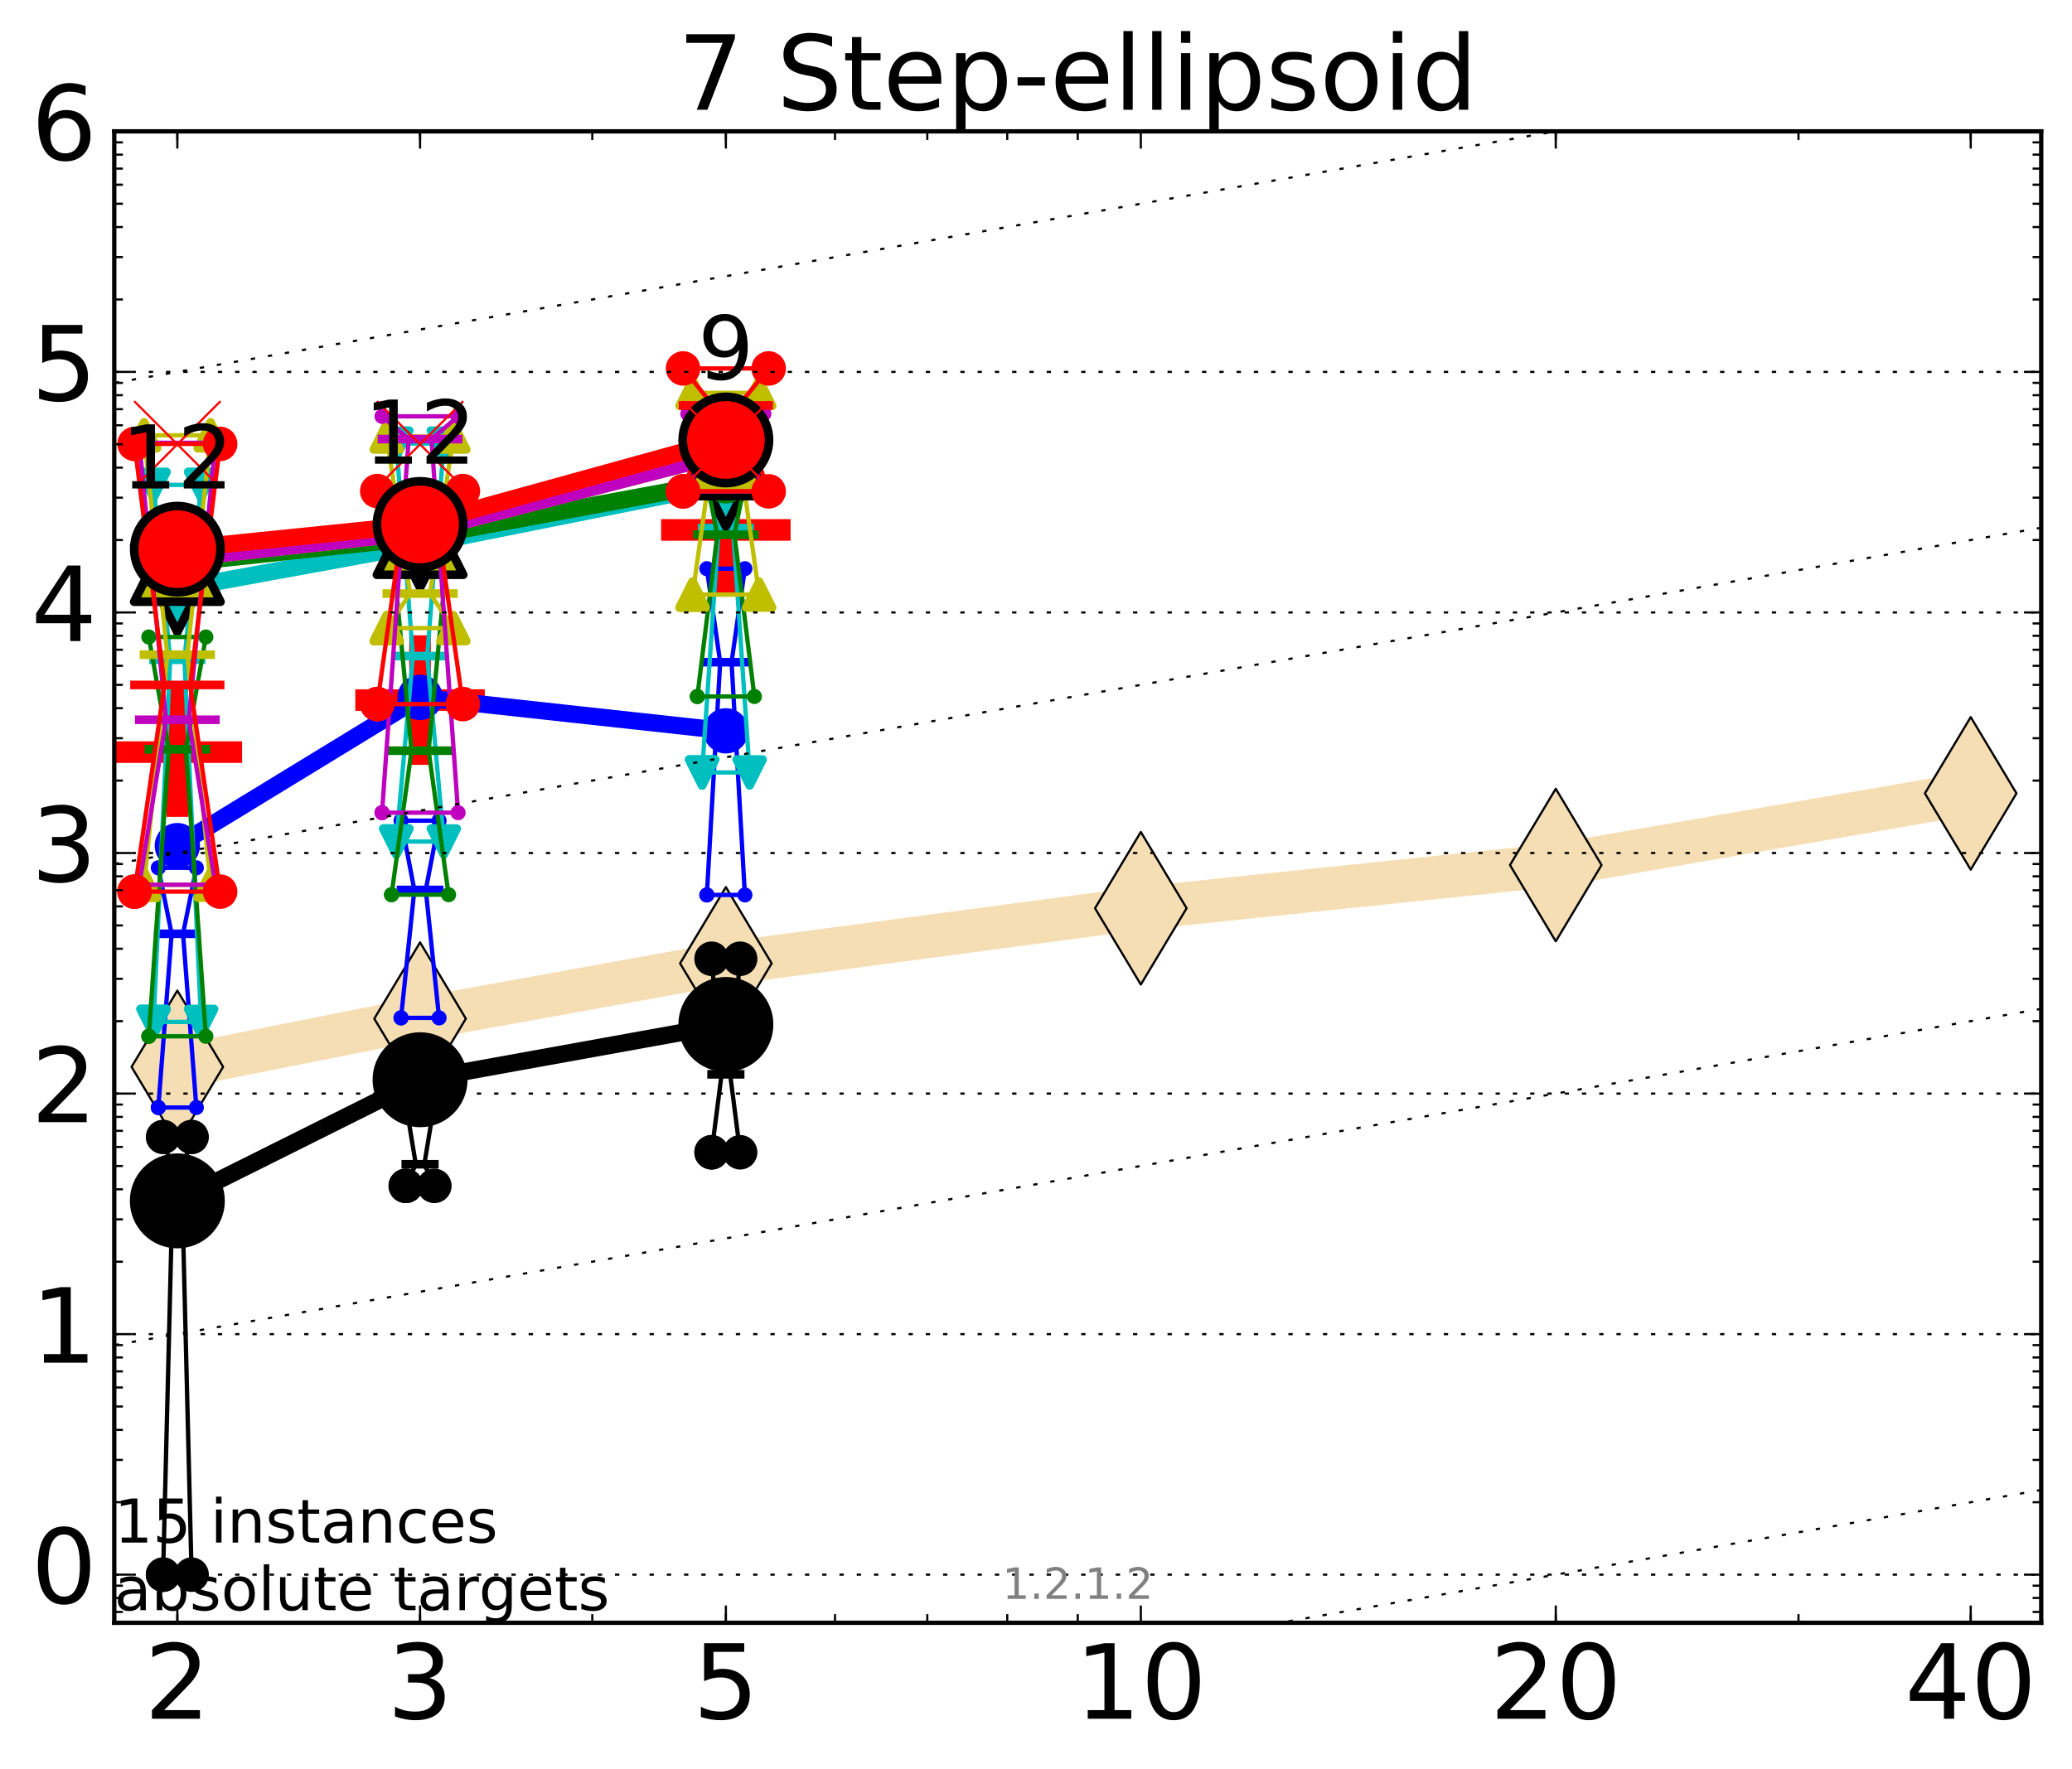 <?xml version="1.0" encoding="utf-8" standalone="no"?>
<!DOCTYPE svg PUBLIC "-//W3C//DTD SVG 1.1//EN"
  "http://www.w3.org/Graphics/SVG/1.1/DTD/svg11.dtd">
<!-- Created with matplotlib (http://matplotlib.org/) -->
<svg height="410pt" version="1.1" viewBox="0 0 480 410" width="480pt" xmlns="http://www.w3.org/2000/svg" xmlns:xlink="http://www.w3.org/1999/xlink">
 <defs>
  <style type="text/css">
*{stroke-linecap:butt;stroke-linejoin:round;stroke-miterlimit:100000;}
  </style>
 </defs>
 <g id="figure_1">
  <g id="patch_1">
   <path d="M 0 410.464 
L 480.07 410.464 
L 480.07 0 
L 0 0 
z
" style="fill:#ffffff;"/>
  </g>
  <g id="axes_1">
   <g id="patch_2">
    <path d="M 26.47 376.036 
L 472.87 376.036 
L 472.87 30.436 
L 26.47 30.436 
z
" style="fill:#ffffff;"/>
   </g>
   <g id="line2d_1">
    <path clip-path="url(#p0ffb2cbf21)" d="M 41.082 247.221 
L 97.312 236.052 
L 168.155 223.24 
L 264.282 210.465 
L 360.409 200.452 
L 456.536 183.84 
" style="fill:none;stroke:#f5deb3;stroke-linecap:square;stroke-width:10.0;"/>
    <defs>
     <path d="M -0 17.678 
L 10.607 0 
L 0 -17.678 
L -10.607 -0 
z
" id="m75c0505b67" style="stroke:#000000;stroke-linejoin:miter;stroke-width:0.5;"/>
    </defs>
    <g clip-path="url(#p0ffb2cbf21)">
     <use style="fill:#f5deb3;stroke:#000000;stroke-linejoin:miter;stroke-width:0.5;" x="41.082" xlink:href="#m75c0505b67" y="247.221"/>
     <use style="fill:#f5deb3;stroke:#000000;stroke-linejoin:miter;stroke-width:0.5;" x="97.312" xlink:href="#m75c0505b67" y="236.052"/>
     <use style="fill:#f5deb3;stroke:#000000;stroke-linejoin:miter;stroke-width:0.5;" x="168.155" xlink:href="#m75c0505b67" y="223.24"/>
     <use style="fill:#f5deb3;stroke:#000000;stroke-linejoin:miter;stroke-width:0.5;" x="264.282" xlink:href="#m75c0505b67" y="210.465"/>
     <use style="fill:#f5deb3;stroke:#000000;stroke-linejoin:miter;stroke-width:0.5;" x="360.409" xlink:href="#m75c0505b67" y="200.452"/>
     <use style="fill:#f5deb3;stroke:#000000;stroke-linejoin:miter;stroke-width:0.5;" x="456.536" xlink:href="#m75c0505b67" y="183.84"/>
    </g>
   </g>
   <g id="line2d_2">
    <defs>
     <path d="M -15 0 
L 15 0 
M 0 15 
L 0 -15 
" id="m92a9309cb7" style="stroke:#ff0000;stroke-width:5.0;"/>
    </defs>
    <g clip-path="url(#p0ffb2cbf21)">
     <use style="fill:#ff0000;stroke:#ff0000;stroke-width:5.0;" x="41.082" xlink:href="#m92a9309cb7" y="174.285"/>
    </g>
   </g>
   <g id="line2d_3">
    <g clip-path="url(#p0ffb2cbf21)">
     <use style="fill:#ff0000;stroke:#ff0000;stroke-width:5.0;" x="97.312" xlink:href="#m92a9309cb7" y="162.227"/>
    </g>
   </g>
   <g id="line2d_4">
    <g clip-path="url(#p0ffb2cbf21)">
     <use style="fill:#ff0000;stroke:#ff0000;stroke-width:5.0;" x="168.155" xlink:href="#m92a9309cb7" y="122.795"/>
    </g>
   </g>
   <g id="line2d_5">
    <path clip-path="url(#p0ffb2cbf21)" d="M 37.777 364.888 
L 40.09 271.941 
L 37.777 263.463 
L 44.386 263.463 
L 42.073 271.941 
L 44.386 364.888 
L 37.777 364.888 
" style="fill:none;stroke:#000000;stroke-linecap:square;"/>
   </g>
   <g id="line2d_6">
    <path clip-path="url(#p0ffb2cbf21)" d="M 37.777 364.888 
L 44.386 364.888 
L 44.386 263.463 
L 37.777 263.463 
L 37.777 364.888 
" style="fill:none;"/>
    <defs>
     <path d="M 0 3 
C 0.796 3 1.559 2.684 2.121 2.121 
C 2.684 1.559 3 0.796 3 0 
C 3 -0.796 2.684 -1.559 2.121 -2.121 
C 1.559 -2.684 0.796 -3 0 -3 
C -0.796 -3 -1.559 -2.684 -2.121 -2.121 
C -2.684 -1.559 -3 -0.796 -3 0 
C -3 0.796 -2.684 1.559 -2.121 2.121 
C -1.559 2.684 -0.796 3 0 3 
z
" id="m617618c139" style="stroke:#000000;stroke-width:2.0;"/>
    </defs>
    <g clip-path="url(#p0ffb2cbf21)">
     <use style="stroke:#000000;stroke-width:2.0;" x="37.777" xlink:href="#m617618c139" y="364.888"/>
     <use style="stroke:#000000;stroke-width:2.0;" x="44.386" xlink:href="#m617618c139" y="364.888"/>
     <use style="stroke:#000000;stroke-width:2.0;" x="44.386" xlink:href="#m617618c139" y="263.463"/>
     <use style="stroke:#000000;stroke-width:2.0;" x="37.777" xlink:href="#m617618c139" y="263.463"/>
     <use style="stroke:#000000;stroke-width:2.0;" x="37.777" xlink:href="#m617618c139" y="364.888"/>
    </g>
   </g>
   <g id="line2d_7">
    <path clip-path="url(#p0ffb2cbf21)" d="M 37.777 271.941 
L 44.386 271.941 
" style="fill:none;stroke:#000000;stroke-linecap:square;stroke-width:2.0;"/>
   </g>
   <g id="line2d_8">
    <path clip-path="url(#p0ffb2cbf21)" d="M 94.008 274.792 
L 96.321 269.784 
L 94.008 255.687 
L 100.617 255.687 
L 98.304 269.784 
L 100.617 274.792 
L 94.008 274.792 
" style="fill:none;stroke:#000000;stroke-linecap:square;"/>
   </g>
   <g id="line2d_9">
    <path clip-path="url(#p0ffb2cbf21)" d="M 94.008 274.792 
L 100.617 274.792 
L 100.617 255.687 
L 94.008 255.687 
L 94.008 274.792 
" style="fill:none;"/>
    <g clip-path="url(#p0ffb2cbf21)">
     <use style="stroke:#000000;stroke-width:2.0;" x="94.008" xlink:href="#m617618c139" y="274.792"/>
     <use style="stroke:#000000;stroke-width:2.0;" x="100.617" xlink:href="#m617618c139" y="274.792"/>
     <use style="stroke:#000000;stroke-width:2.0;" x="100.617" xlink:href="#m617618c139" y="255.687"/>
     <use style="stroke:#000000;stroke-width:2.0;" x="94.008" xlink:href="#m617618c139" y="255.687"/>
     <use style="stroke:#000000;stroke-width:2.0;" x="94.008" xlink:href="#m617618c139" y="274.792"/>
    </g>
   </g>
   <g id="line2d_10">
    <path clip-path="url(#p0ffb2cbf21)" d="M 94.008 269.784 
L 100.617 269.784 
" style="fill:none;stroke:#000000;stroke-linecap:square;stroke-width:2.0;"/>
   </g>
   <g id="line2d_11">
    <path clip-path="url(#p0ffb2cbf21)" d="M 164.85 267.012 
L 167.163 248.95 
L 164.85 222.167 
L 171.459 222.167 
L 169.146 248.95 
L 171.459 267.012 
L 164.85 267.012 
" style="fill:none;stroke:#000000;stroke-linecap:square;"/>
   </g>
   <g id="line2d_12">
    <path clip-path="url(#p0ffb2cbf21)" d="M 164.85 267.012 
L 171.459 267.012 
L 171.459 222.167 
L 164.85 222.167 
L 164.85 267.012 
" style="fill:none;"/>
    <g clip-path="url(#p0ffb2cbf21)">
     <use style="stroke:#000000;stroke-width:2.0;" x="164.85" xlink:href="#m617618c139" y="267.012"/>
     <use style="stroke:#000000;stroke-width:2.0;" x="171.459" xlink:href="#m617618c139" y="267.012"/>
     <use style="stroke:#000000;stroke-width:2.0;" x="171.459" xlink:href="#m617618c139" y="222.167"/>
     <use style="stroke:#000000;stroke-width:2.0;" x="164.85" xlink:href="#m617618c139" y="222.167"/>
     <use style="stroke:#000000;stroke-width:2.0;" x="164.85" xlink:href="#m617618c139" y="267.012"/>
    </g>
   </g>
   <g id="line2d_13">
    <path clip-path="url(#p0ffb2cbf21)" d="M 164.85 248.95 
L 171.459 248.95 
" style="fill:none;stroke:#000000;stroke-linecap:square;stroke-width:2.0;"/>
   </g>
   <g id="line2d_14">
    <path clip-path="url(#p0ffb2cbf21)" d="M 41.082 278.271 
L 97.312 250.204 
" style="fill:none;stroke:#000000;stroke-linecap:square;stroke-width:4.0;"/>
   </g>
   <g id="line2d_15">
    <path clip-path="url(#p0ffb2cbf21)" d="M 97.312 250.204 
L 168.155 237.395 
" style="fill:none;stroke:#000000;stroke-linecap:square;stroke-width:4.0;"/>
   </g>
   <g id="line2d_16">
    <path clip-path="url(#p0ffb2cbf21)" d="M 41.082 278.271 
L 97.312 250.204 
L 168.155 237.395 
" style="fill:none;"/>
    <defs>
     <path d="M 0 10 
C 2.652 10 5.196 8.946 7.071 7.071 
C 8.946 5.196 10 2.652 10 0 
C 10 -2.652 8.946 -5.196 7.071 -7.071 
C 5.196 -8.946 2.652 -10 0 -10 
C -2.652 -10 -5.196 -8.946 -7.071 -7.071 
C -8.946 -5.196 -10 -2.652 -10 0 
C -10 2.652 -8.946 5.196 -7.071 7.071 
C -5.196 8.946 -2.652 10 0 10 
z
" id="m8ecc6127ed" style="stroke:#000000;stroke-width:2.0;"/>
    </defs>
    <g clip-path="url(#p0ffb2cbf21)">
     <use style="stroke:#000000;stroke-width:2.0;" x="41.082" xlink:href="#m8ecc6127ed" y="278.271"/>
     <use style="stroke:#000000;stroke-width:2.0;" x="97.312" xlink:href="#m8ecc6127ed" y="250.204"/>
     <use style="stroke:#000000;stroke-width:2.0;" x="168.155" xlink:href="#m8ecc6127ed" y="237.395"/>
    </g>
   </g>
   <g id="line2d_17">
    <path clip-path="url(#p0ffb2cbf21)" d="M 36.676 256.637 
L 39.76 216.382 
L 36.676 201.089 
L 45.488 201.089 
L 42.403 216.382 
L 45.488 256.637 
L 36.676 256.637 
" style="fill:none;stroke:#0000ff;stroke-linecap:square;"/>
   </g>
   <g id="line2d_18">
    <path clip-path="url(#p0ffb2cbf21)" d="M 36.676 256.637 
L 45.488 256.637 
L 45.488 201.089 
L 36.676 201.089 
L 36.676 256.637 
" style="fill:none;"/>
    <defs>
     <path d="M 0 1.5 
C 0.398 1.5 0.779 1.342 1.061 1.061 
C 1.342 0.779 1.5 0.398 1.5 0 
C 1.5 -0.398 1.342 -0.779 1.061 -1.061 
C 0.779 -1.342 0.398 -1.5 0 -1.5 
C -0.398 -1.5 -0.779 -1.342 -1.061 -1.061 
C -1.342 -0.779 -1.5 -0.398 -1.5 0 
C -1.5 0.398 -1.342 0.779 -1.061 1.061 
C -0.779 1.342 -0.398 1.5 0 1.5 
z
" id="me9681a72ab" style="stroke:#0000ff;stroke-width:0.5;"/>
    </defs>
    <g clip-path="url(#p0ffb2cbf21)">
     <use style="fill:#0000ff;stroke:#0000ff;stroke-width:0.5;" x="36.676" xlink:href="#me9681a72ab" y="256.637"/>
     <use style="fill:#0000ff;stroke:#0000ff;stroke-width:0.5;" x="45.488" xlink:href="#me9681a72ab" y="256.637"/>
     <use style="fill:#0000ff;stroke:#0000ff;stroke-width:0.5;" x="45.488" xlink:href="#me9681a72ab" y="201.089"/>
     <use style="fill:#0000ff;stroke:#0000ff;stroke-width:0.5;" x="36.676" xlink:href="#me9681a72ab" y="201.089"/>
     <use style="fill:#0000ff;stroke:#0000ff;stroke-width:0.5;" x="36.676" xlink:href="#me9681a72ab" y="256.637"/>
    </g>
   </g>
   <g id="line2d_19">
    <path clip-path="url(#p0ffb2cbf21)" d="M 36.676 216.382 
L 45.488 216.382 
" style="fill:none;stroke:#0000ff;stroke-linecap:square;stroke-width:2.0;"/>
   </g>
   <g id="line2d_20">
    <path clip-path="url(#p0ffb2cbf21)" d="M 92.906 235.869 
L 95.991 206.228 
L 92.906 190.165 
L 101.718 190.165 
L 98.634 206.228 
L 101.718 235.869 
L 92.906 235.869 
" style="fill:none;stroke:#0000ff;stroke-linecap:square;"/>
   </g>
   <g id="line2d_21">
    <path clip-path="url(#p0ffb2cbf21)" d="M 92.906 235.869 
L 101.718 235.869 
L 101.718 190.165 
L 92.906 190.165 
L 92.906 235.869 
" style="fill:none;"/>
    <g clip-path="url(#p0ffb2cbf21)">
     <use style="fill:#0000ff;stroke:#0000ff;stroke-width:0.5;" x="92.906" xlink:href="#me9681a72ab" y="235.869"/>
     <use style="fill:#0000ff;stroke:#0000ff;stroke-width:0.5;" x="101.718" xlink:href="#me9681a72ab" y="235.869"/>
     <use style="fill:#0000ff;stroke:#0000ff;stroke-width:0.5;" x="101.718" xlink:href="#me9681a72ab" y="190.165"/>
     <use style="fill:#0000ff;stroke:#0000ff;stroke-width:0.5;" x="92.906" xlink:href="#me9681a72ab" y="190.165"/>
     <use style="fill:#0000ff;stroke:#0000ff;stroke-width:0.5;" x="92.906" xlink:href="#me9681a72ab" y="235.869"/>
    </g>
   </g>
   <g id="line2d_22">
    <path clip-path="url(#p0ffb2cbf21)" d="M 92.906 206.228 
L 101.718 206.228 
" style="fill:none;stroke:#0000ff;stroke-linecap:square;stroke-width:2.0;"/>
   </g>
   <g id="line2d_23">
    <path clip-path="url(#p0ffb2cbf21)" d="M 163.749 207.379 
L 166.833 153.449 
L 163.749 131.781 
L 172.561 131.781 
L 169.476 153.449 
L 172.561 207.379 
L 163.749 207.379 
" style="fill:none;stroke:#0000ff;stroke-linecap:square;"/>
   </g>
   <g id="line2d_24">
    <path clip-path="url(#p0ffb2cbf21)" d="M 163.749 207.379 
L 172.561 207.379 
L 172.561 131.781 
L 163.749 131.781 
L 163.749 207.379 
" style="fill:none;"/>
    <g clip-path="url(#p0ffb2cbf21)">
     <use style="fill:#0000ff;stroke:#0000ff;stroke-width:0.5;" x="163.749" xlink:href="#me9681a72ab" y="207.379"/>
     <use style="fill:#0000ff;stroke:#0000ff;stroke-width:0.5;" x="172.561" xlink:href="#me9681a72ab" y="207.379"/>
     <use style="fill:#0000ff;stroke:#0000ff;stroke-width:0.5;" x="172.561" xlink:href="#me9681a72ab" y="131.781"/>
     <use style="fill:#0000ff;stroke:#0000ff;stroke-width:0.5;" x="163.749" xlink:href="#me9681a72ab" y="131.781"/>
     <use style="fill:#0000ff;stroke:#0000ff;stroke-width:0.5;" x="163.749" xlink:href="#me9681a72ab" y="207.379"/>
    </g>
   </g>
   <g id="line2d_25">
    <path clip-path="url(#p0ffb2cbf21)" d="M 163.749 153.449 
L 172.561 153.449 
" style="fill:none;stroke:#0000ff;stroke-linecap:square;stroke-width:2.0;"/>
   </g>
   <g id="line2d_26">
    <path clip-path="url(#p0ffb2cbf21)" d="M 41.082 195.952 
L 97.312 161.609 
" style="fill:none;stroke:#0000ff;stroke-linecap:square;stroke-width:4.0;"/>
   </g>
   <g id="line2d_27">
    <path clip-path="url(#p0ffb2cbf21)" d="M 97.312 161.609 
L 168.155 169.352 
" style="fill:none;stroke:#0000ff;stroke-linecap:square;stroke-width:4.0;"/>
   </g>
   <g id="line2d_28">
    <path clip-path="url(#p0ffb2cbf21)" d="M 41.082 195.952 
L 97.312 161.609 
L 168.155 169.352 
" style="fill:none;"/>
    <defs>
     <path d="M 0 5 
C 1.326 5 2.598 4.473 3.536 3.536 
C 4.473 2.598 5 1.326 5 0 
C 5 -1.326 4.473 -2.598 3.536 -3.536 
C 2.598 -4.473 1.326 -5 0 -5 
C -1.326 -5 -2.598 -4.473 -3.536 -3.536 
C -4.473 -2.598 -5 -1.326 -5 0 
C -5 1.326 -4.473 2.598 -3.536 3.536 
C -2.598 4.473 -1.326 5 0 5 
z
" id="mf1768c8c69" style="stroke:#0000ff;stroke-width:0.5;"/>
    </defs>
    <g clip-path="url(#p0ffb2cbf21)">
     <use style="fill:#0000ff;stroke:#0000ff;stroke-width:0.5;" x="41.082" xlink:href="#mf1768c8c69" y="195.952"/>
     <use style="fill:#0000ff;stroke:#0000ff;stroke-width:0.5;" x="97.312" xlink:href="#mf1768c8c69" y="161.609"/>
     <use style="fill:#0000ff;stroke:#0000ff;stroke-width:0.5;" x="168.155" xlink:href="#mf1768c8c69" y="169.352"/>
    </g>
   </g>
   <g id="line2d_29">
    <path clip-path="url(#p0ffb2cbf21)" d="M 35.574 236.806 
L 39.429 152.879 
L 35.574 112.354 
L 46.589 112.354 
L 42.734 152.879 
L 46.589 236.806 
L 35.574 236.806 
" style="fill:none;stroke:#00bfbf;stroke-linecap:square;"/>
   </g>
   <g id="line2d_30">
    <path clip-path="url(#p0ffb2cbf21)" d="M 35.574 236.806 
L 46.589 236.806 
L 46.589 112.354 
L 35.574 112.354 
L 35.574 236.806 
" style="fill:none;"/>
    <defs>
     <path d="M -0 3 
L 3 -3 
L -3 -3 
z
" id="m2a6ca7484b" style="stroke:#00bfbf;stroke-linejoin:miter;stroke-width:2.0;"/>
    </defs>
    <g clip-path="url(#p0ffb2cbf21)">
     <use style="fill:#00bfbf;stroke:#00bfbf;stroke-linejoin:miter;stroke-width:2.0;" x="35.574" xlink:href="#m2a6ca7484b" y="236.806"/>
     <use style="fill:#00bfbf;stroke:#00bfbf;stroke-linejoin:miter;stroke-width:2.0;" x="46.589" xlink:href="#m2a6ca7484b" y="236.806"/>
     <use style="fill:#00bfbf;stroke:#00bfbf;stroke-linejoin:miter;stroke-width:2.0;" x="46.589" xlink:href="#m2a6ca7484b" y="112.354"/>
     <use style="fill:#00bfbf;stroke:#00bfbf;stroke-linejoin:miter;stroke-width:2.0;" x="35.574" xlink:href="#m2a6ca7484b" y="112.354"/>
     <use style="fill:#00bfbf;stroke:#00bfbf;stroke-linejoin:miter;stroke-width:2.0;" x="35.574" xlink:href="#m2a6ca7484b" y="236.806"/>
    </g>
   </g>
   <g id="line2d_31">
    <path clip-path="url(#p0ffb2cbf21)" d="M 35.574 152.879 
L 46.589 152.879 
" style="fill:none;stroke:#00bfbf;stroke-linecap:square;stroke-width:2.0;"/>
   </g>
   <g id="line2d_32">
    <path clip-path="url(#p0ffb2cbf21)" d="M 91.805 195.005 
L 95.66 152.026 
L 91.805 102.784 
L 102.82 102.784 
L 98.965 152.026 
L 102.82 195.005 
L 91.805 195.005 
" style="fill:none;stroke:#00bfbf;stroke-linecap:square;"/>
   </g>
   <g id="line2d_33">
    <path clip-path="url(#p0ffb2cbf21)" d="M 91.805 195.005 
L 102.82 195.005 
L 102.82 102.784 
L 91.805 102.784 
L 91.805 195.005 
" style="fill:none;"/>
    <g clip-path="url(#p0ffb2cbf21)">
     <use style="fill:#00bfbf;stroke:#00bfbf;stroke-linejoin:miter;stroke-width:2.0;" x="91.805" xlink:href="#m2a6ca7484b" y="195.005"/>
     <use style="fill:#00bfbf;stroke:#00bfbf;stroke-linejoin:miter;stroke-width:2.0;" x="102.82" xlink:href="#m2a6ca7484b" y="195.005"/>
     <use style="fill:#00bfbf;stroke:#00bfbf;stroke-linejoin:miter;stroke-width:2.0;" x="102.82" xlink:href="#m2a6ca7484b" y="102.784"/>
     <use style="fill:#00bfbf;stroke:#00bfbf;stroke-linejoin:miter;stroke-width:2.0;" x="91.805" xlink:href="#m2a6ca7484b" y="102.784"/>
     <use style="fill:#00bfbf;stroke:#00bfbf;stroke-linejoin:miter;stroke-width:2.0;" x="91.805" xlink:href="#m2a6ca7484b" y="195.005"/>
    </g>
   </g>
   <g id="line2d_34">
    <path clip-path="url(#p0ffb2cbf21)" d="M 91.805 152.026 
L 102.82 152.026 
" style="fill:none;stroke:#00bfbf;stroke-linecap:square;stroke-width:2.0;"/>
   </g>
   <g id="line2d_35">
    <path clip-path="url(#p0ffb2cbf21)" d="M 162.647 178.997 
L 166.502 122.375 
L 162.647 101.028 
L 173.662 101.028 
L 169.807 122.375 
L 173.662 178.997 
L 162.647 178.997 
" style="fill:none;stroke:#00bfbf;stroke-linecap:square;"/>
   </g>
   <g id="line2d_36">
    <path clip-path="url(#p0ffb2cbf21)" d="M 162.647 178.997 
L 173.662 178.997 
L 173.662 101.028 
L 162.647 101.028 
L 162.647 178.997 
" style="fill:none;"/>
    <g clip-path="url(#p0ffb2cbf21)">
     <use style="fill:#00bfbf;stroke:#00bfbf;stroke-linejoin:miter;stroke-width:2.0;" x="162.647" xlink:href="#m2a6ca7484b" y="178.997"/>
     <use style="fill:#00bfbf;stroke:#00bfbf;stroke-linejoin:miter;stroke-width:2.0;" x="173.662" xlink:href="#m2a6ca7484b" y="178.997"/>
     <use style="fill:#00bfbf;stroke:#00bfbf;stroke-linejoin:miter;stroke-width:2.0;" x="173.662" xlink:href="#m2a6ca7484b" y="101.028"/>
     <use style="fill:#00bfbf;stroke:#00bfbf;stroke-linejoin:miter;stroke-width:2.0;" x="162.647" xlink:href="#m2a6ca7484b" y="101.028"/>
     <use style="fill:#00bfbf;stroke:#00bfbf;stroke-linejoin:miter;stroke-width:2.0;" x="162.647" xlink:href="#m2a6ca7484b" y="178.997"/>
    </g>
   </g>
   <g id="line2d_37">
    <path clip-path="url(#p0ffb2cbf21)" d="M 162.647 122.375 
L 173.662 122.375 
" style="fill:none;stroke:#00bfbf;stroke-linecap:square;stroke-width:2.0;"/>
   </g>
   <g id="line2d_38">
    <path clip-path="url(#p0ffb2cbf21)" d="M 41.082 136.475 
L 97.312 126.18 
" style="fill:none;stroke:#00bfbf;stroke-linecap:square;stroke-width:4.0;"/>
   </g>
   <g id="line2d_39">
    <path clip-path="url(#p0ffb2cbf21)" d="M 97.312 126.18 
L 168.155 112.013 
" style="fill:none;stroke:#00bfbf;stroke-linecap:square;stroke-width:4.0;"/>
   </g>
   <g id="line2d_40">
    <path clip-path="url(#p0ffb2cbf21)" d="M 41.082 136.475 
L 97.312 126.18 
L 168.155 112.013 
" style="fill:none;"/>
    <defs>
     <path d="M -0 10 
L 10 -10 
L -10 -10 
z
" id="m66e3e6974b" style="stroke:#000000;stroke-linejoin:miter;stroke-width:2.0;"/>
    </defs>
    <g clip-path="url(#p0ffb2cbf21)">
     <use style="fill:#00bfbf;stroke:#000000;stroke-linejoin:miter;stroke-width:2.0;" x="41.082" xlink:href="#m66e3e6974b" y="136.475"/>
     <use style="fill:#00bfbf;stroke:#000000;stroke-linejoin:miter;stroke-width:2.0;" x="97.312" xlink:href="#m66e3e6974b" y="126.18"/>
     <use style="fill:#00bfbf;stroke:#000000;stroke-linejoin:miter;stroke-width:2.0;" x="168.155" xlink:href="#m66e3e6974b" y="112.013"/>
    </g>
   </g>
   <g id="line2d_41">
    <path clip-path="url(#p0ffb2cbf21)" d="M 34.473 240.135 
L 39.099 173.624 
L 34.473 147.604 
L 47.691 147.604 
L 43.064 173.624 
L 47.691 240.135 
L 34.473 240.135 
" style="fill:none;stroke:#008000;stroke-linecap:square;"/>
   </g>
   <g id="line2d_42">
    <path clip-path="url(#p0ffb2cbf21)" d="M 34.473 240.135 
L 47.691 240.135 
L 47.691 147.604 
L 34.473 147.604 
L 34.473 240.135 
" style="fill:none;"/>
    <defs>
     <path d="M 0 1.5 
C 0.398 1.5 0.779 1.342 1.061 1.061 
C 1.342 0.779 1.5 0.398 1.5 0 
C 1.5 -0.398 1.342 -0.779 1.061 -1.061 
C 0.779 -1.342 0.398 -1.5 0 -1.5 
C -0.398 -1.5 -0.779 -1.342 -1.061 -1.061 
C -1.342 -0.779 -1.5 -0.398 -1.5 0 
C -1.5 0.398 -1.342 0.779 -1.061 1.061 
C -0.779 1.342 -0.398 1.5 0 1.5 
z
" id="m7dc6f418e1" style="stroke:#008000;stroke-width:0.5;"/>
    </defs>
    <g clip-path="url(#p0ffb2cbf21)">
     <use style="fill:#008000;stroke:#008000;stroke-width:0.5;" x="34.473" xlink:href="#m7dc6f418e1" y="240.135"/>
     <use style="fill:#008000;stroke:#008000;stroke-width:0.5;" x="47.691" xlink:href="#m7dc6f418e1" y="240.135"/>
     <use style="fill:#008000;stroke:#008000;stroke-width:0.5;" x="47.691" xlink:href="#m7dc6f418e1" y="147.604"/>
     <use style="fill:#008000;stroke:#008000;stroke-width:0.5;" x="34.473" xlink:href="#m7dc6f418e1" y="147.604"/>
     <use style="fill:#008000;stroke:#008000;stroke-width:0.5;" x="34.473" xlink:href="#m7dc6f418e1" y="240.135"/>
    </g>
   </g>
   <g id="line2d_43">
    <path clip-path="url(#p0ffb2cbf21)" d="M 34.473 173.624 
L 47.691 173.624 
" style="fill:none;stroke:#008000;stroke-linecap:square;stroke-width:2.0;"/>
   </g>
   <g id="line2d_44">
    <path clip-path="url(#p0ffb2cbf21)" d="M 90.703 207.321 
L 95.33 173.948 
L 90.703 125.087 
L 103.921 125.087 
L 99.295 173.948 
L 103.921 207.321 
L 90.703 207.321 
" style="fill:none;stroke:#008000;stroke-linecap:square;"/>
   </g>
   <g id="line2d_45">
    <path clip-path="url(#p0ffb2cbf21)" d="M 90.703 207.321 
L 103.921 207.321 
L 103.921 125.087 
L 90.703 125.087 
L 90.703 207.321 
" style="fill:none;"/>
    <g clip-path="url(#p0ffb2cbf21)">
     <use style="fill:#008000;stroke:#008000;stroke-width:0.5;" x="90.703" xlink:href="#m7dc6f418e1" y="207.321"/>
     <use style="fill:#008000;stroke:#008000;stroke-width:0.5;" x="103.921" xlink:href="#m7dc6f418e1" y="207.321"/>
     <use style="fill:#008000;stroke:#008000;stroke-width:0.5;" x="103.921" xlink:href="#m7dc6f418e1" y="125.087"/>
     <use style="fill:#008000;stroke:#008000;stroke-width:0.5;" x="90.703" xlink:href="#m7dc6f418e1" y="125.087"/>
     <use style="fill:#008000;stroke:#008000;stroke-width:0.5;" x="90.703" xlink:href="#m7dc6f418e1" y="207.321"/>
    </g>
   </g>
   <g id="line2d_46">
    <path clip-path="url(#p0ffb2cbf21)" d="M 90.703 173.948 
L 103.921 173.948 
" style="fill:none;stroke:#008000;stroke-linecap:square;stroke-width:2.0;"/>
   </g>
   <g id="line2d_47">
    <path clip-path="url(#p0ffb2cbf21)" d="M 161.546 161.395 
L 166.172 123.901 
L 161.546 100.476 
L 174.763 100.476 
L 170.137 123.901 
L 174.763 161.395 
L 161.546 161.395 
" style="fill:none;stroke:#008000;stroke-linecap:square;"/>
   </g>
   <g id="line2d_48">
    <path clip-path="url(#p0ffb2cbf21)" d="M 161.546 161.395 
L 174.763 161.395 
L 174.763 100.476 
L 161.546 100.476 
L 161.546 161.395 
" style="fill:none;"/>
    <g clip-path="url(#p0ffb2cbf21)">
     <use style="fill:#008000;stroke:#008000;stroke-width:0.5;" x="161.546" xlink:href="#m7dc6f418e1" y="161.395"/>
     <use style="fill:#008000;stroke:#008000;stroke-width:0.5;" x="174.763" xlink:href="#m7dc6f418e1" y="161.395"/>
     <use style="fill:#008000;stroke:#008000;stroke-width:0.5;" x="174.763" xlink:href="#m7dc6f418e1" y="100.476"/>
     <use style="fill:#008000;stroke:#008000;stroke-width:0.5;" x="161.546" xlink:href="#m7dc6f418e1" y="100.476"/>
     <use style="fill:#008000;stroke:#008000;stroke-width:0.5;" x="161.546" xlink:href="#m7dc6f418e1" y="161.395"/>
    </g>
   </g>
   <g id="line2d_49">
    <path clip-path="url(#p0ffb2cbf21)" d="M 161.546 123.901 
L 174.763 123.901 
" style="fill:none;stroke:#008000;stroke-linecap:square;stroke-width:2.0;"/>
   </g>
   <g id="line2d_50">
    <path clip-path="url(#p0ffb2cbf21)" d="M 41.082 130.524 
L 97.312 124.513 
" style="fill:none;stroke:#008000;stroke-linecap:square;stroke-width:4.0;"/>
   </g>
   <g id="line2d_51">
    <path clip-path="url(#p0ffb2cbf21)" d="M 97.312 124.513 
L 168.155 111.424 
" style="fill:none;stroke:#008000;stroke-linecap:square;stroke-width:4.0;"/>
   </g>
   <g id="line2d_52">
    <path clip-path="url(#p0ffb2cbf21)" d="M 41.082 130.524 
L 97.312 124.513 
L 168.155 111.424 
" style="fill:none;"/>
    <defs>
     <path d="M 0 5 
C 1.326 5 2.598 4.473 3.536 3.536 
C 4.473 2.598 5 1.326 5 0 
C 5 -1.326 4.473 -2.598 3.536 -3.536 
C 2.598 -4.473 1.326 -5 0 -5 
C -1.326 -5 -2.598 -4.473 -3.536 -3.536 
C -4.473 -2.598 -5 -1.326 -5 0 
C -5 1.326 -4.473 2.598 -3.536 3.536 
C -2.598 4.473 -1.326 5 0 5 
z
" id="m63e6f96251" style="stroke:#008000;stroke-width:0.5;"/>
    </defs>
    <g clip-path="url(#p0ffb2cbf21)">
     <use style="fill:#008000;stroke:#008000;stroke-width:0.5;" x="41.082" xlink:href="#m63e6f96251" y="130.524"/>
     <use style="fill:#008000;stroke:#008000;stroke-width:0.5;" x="97.312" xlink:href="#m63e6f96251" y="124.513"/>
     <use style="fill:#008000;stroke:#008000;stroke-width:0.5;" x="168.155" xlink:href="#m63e6f96251" y="111.424"/>
    </g>
   </g>
   <g id="line2d_53">
    <path clip-path="url(#p0ffb2cbf21)" d="M 33.371 205.017 
L 38.768 151.704 
L 33.371 100.866 
L 48.792 100.866 
L 43.395 151.704 
L 48.792 205.017 
L 33.371 205.017 
" style="fill:none;stroke:#bfbf00;stroke-linecap:square;"/>
   </g>
   <g id="line2d_54">
    <path clip-path="url(#p0ffb2cbf21)" d="M 33.371 205.017 
L 48.792 205.017 
L 48.792 100.866 
L 33.371 100.866 
L 33.371 205.017 
" style="fill:none;"/>
    <defs>
     <path d="M 0 -3 
L -3 3 
L 3 3 
z
" id="m77fe63a610" style="stroke:#bfbf00;stroke-linejoin:miter;stroke-width:2.0;"/>
    </defs>
    <g clip-path="url(#p0ffb2cbf21)">
     <use style="fill:#bfbf00;stroke:#bfbf00;stroke-linejoin:miter;stroke-width:2.0;" x="33.371" xlink:href="#m77fe63a610" y="205.017"/>
     <use style="fill:#bfbf00;stroke:#bfbf00;stroke-linejoin:miter;stroke-width:2.0;" x="48.792" xlink:href="#m77fe63a610" y="205.017"/>
     <use style="fill:#bfbf00;stroke:#bfbf00;stroke-linejoin:miter;stroke-width:2.0;" x="48.792" xlink:href="#m77fe63a610" y="100.866"/>
     <use style="fill:#bfbf00;stroke:#bfbf00;stroke-linejoin:miter;stroke-width:2.0;" x="33.371" xlink:href="#m77fe63a610" y="100.866"/>
     <use style="fill:#bfbf00;stroke:#bfbf00;stroke-linejoin:miter;stroke-width:2.0;" x="33.371" xlink:href="#m77fe63a610" y="205.017"/>
    </g>
   </g>
   <g id="line2d_55">
    <path clip-path="url(#p0ffb2cbf21)" d="M 33.371 151.704 
L 48.792 151.704 
" style="fill:none;stroke:#bfbf00;stroke-linecap:square;stroke-width:2.0;"/>
   </g>
   <g id="line2d_56">
    <path clip-path="url(#p0ffb2cbf21)" d="M 89.602 145.545 
L 94.999 137.547 
L 89.602 101.15 
L 105.023 101.15 
L 99.625 137.547 
L 105.023 145.545 
L 89.602 145.545 
" style="fill:none;stroke:#bfbf00;stroke-linecap:square;"/>
   </g>
   <g id="line2d_57">
    <path clip-path="url(#p0ffb2cbf21)" d="M 89.602 145.545 
L 105.023 145.545 
L 105.023 101.15 
L 89.602 101.15 
L 89.602 145.545 
" style="fill:none;"/>
    <g clip-path="url(#p0ffb2cbf21)">
     <use style="fill:#bfbf00;stroke:#bfbf00;stroke-linejoin:miter;stroke-width:2.0;" x="89.602" xlink:href="#m77fe63a610" y="145.545"/>
     <use style="fill:#bfbf00;stroke:#bfbf00;stroke-linejoin:miter;stroke-width:2.0;" x="105.023" xlink:href="#m77fe63a610" y="145.545"/>
     <use style="fill:#bfbf00;stroke:#bfbf00;stroke-linejoin:miter;stroke-width:2.0;" x="105.023" xlink:href="#m77fe63a610" y="101.15"/>
     <use style="fill:#bfbf00;stroke:#bfbf00;stroke-linejoin:miter;stroke-width:2.0;" x="89.602" xlink:href="#m77fe63a610" y="101.15"/>
     <use style="fill:#bfbf00;stroke:#bfbf00;stroke-linejoin:miter;stroke-width:2.0;" x="89.602" xlink:href="#m77fe63a610" y="145.545"/>
    </g>
   </g>
   <g id="line2d_58">
    <path clip-path="url(#p0ffb2cbf21)" d="M 89.602 137.547 
L 105.023 137.547 
" style="fill:none;stroke:#bfbf00;stroke-linecap:square;stroke-width:2.0;"/>
   </g>
   <g id="line2d_59">
    <path clip-path="url(#p0ffb2cbf21)" d="M 160.444 137.786 
L 165.841 99.499 
L 160.444 91.035 
L 175.865 91.035 
L 170.468 99.499 
L 175.865 137.786 
L 160.444 137.786 
" style="fill:none;stroke:#bfbf00;stroke-linecap:square;"/>
   </g>
   <g id="line2d_60">
    <path clip-path="url(#p0ffb2cbf21)" d="M 160.444 137.786 
L 175.865 137.786 
L 175.865 91.035 
L 160.444 91.035 
L 160.444 137.786 
" style="fill:none;"/>
    <g clip-path="url(#p0ffb2cbf21)">
     <use style="fill:#bfbf00;stroke:#bfbf00;stroke-linejoin:miter;stroke-width:2.0;" x="160.444" xlink:href="#m77fe63a610" y="137.786"/>
     <use style="fill:#bfbf00;stroke:#bfbf00;stroke-linejoin:miter;stroke-width:2.0;" x="175.865" xlink:href="#m77fe63a610" y="137.786"/>
     <use style="fill:#bfbf00;stroke:#bfbf00;stroke-linejoin:miter;stroke-width:2.0;" x="175.865" xlink:href="#m77fe63a610" y="91.035"/>
     <use style="fill:#bfbf00;stroke:#bfbf00;stroke-linejoin:miter;stroke-width:2.0;" x="160.444" xlink:href="#m77fe63a610" y="91.035"/>
     <use style="fill:#bfbf00;stroke:#bfbf00;stroke-linejoin:miter;stroke-width:2.0;" x="160.444" xlink:href="#m77fe63a610" y="137.786"/>
    </g>
   </g>
   <g id="line2d_61">
    <path clip-path="url(#p0ffb2cbf21)" d="M 160.444 99.499 
L 175.865 99.499 
" style="fill:none;stroke:#bfbf00;stroke-linecap:square;stroke-width:2.0;"/>
   </g>
   <g id="line2d_62">
    <path clip-path="url(#p0ffb2cbf21)" d="M 41.082 129.434 
L 97.312 123.188 
" style="fill:none;stroke:#bfbf00;stroke-linecap:square;stroke-width:4.0;"/>
   </g>
   <g id="line2d_63">
    <path clip-path="url(#p0ffb2cbf21)" d="M 97.312 123.188 
L 168.155 104.955 
" style="fill:none;stroke:#bfbf00;stroke-linecap:square;stroke-width:4.0;"/>
   </g>
   <g id="line2d_64">
    <path clip-path="url(#p0ffb2cbf21)" d="M 41.082 129.434 
L 97.312 123.188 
L 168.155 104.955 
" style="fill:none;"/>
    <defs>
     <path d="M 0 -10 
L -10 10 
L 10 10 
z
" id="m1a6ee7ec09" style="stroke:#000000;stroke-linejoin:miter;stroke-width:2.0;"/>
    </defs>
    <g clip-path="url(#p0ffb2cbf21)">
     <use style="fill:#bfbf00;stroke:#000000;stroke-linejoin:miter;stroke-width:2.0;" x="41.082" xlink:href="#m1a6ee7ec09" y="129.434"/>
     <use style="fill:#bfbf00;stroke:#000000;stroke-linejoin:miter;stroke-width:2.0;" x="97.312" xlink:href="#m1a6ee7ec09" y="123.188"/>
     <use style="fill:#bfbf00;stroke:#000000;stroke-linejoin:miter;stroke-width:2.0;" x="168.155" xlink:href="#m1a6ee7ec09" y="104.955"/>
    </g>
   </g>
   <g id="line2d_65">
    <path clip-path="url(#p0ffb2cbf21)" d="M 32.27 205.017 
L 38.438 166.789 
L 32.27 102.603 
L 49.893 102.603 
L 43.725 166.789 
L 49.893 205.017 
L 32.27 205.017 
" style="fill:none;stroke:#bf00bf;stroke-linecap:square;"/>
   </g>
   <g id="line2d_66">
    <path clip-path="url(#p0ffb2cbf21)" d="M 32.27 205.017 
L 49.893 205.017 
L 49.893 102.603 
L 32.27 102.603 
L 32.27 205.017 
" style="fill:none;"/>
    <defs>
     <path d="M 0 1.5 
C 0.398 1.5 0.779 1.342 1.061 1.061 
C 1.342 0.779 1.5 0.398 1.5 0 
C 1.5 -0.398 1.342 -0.779 1.061 -1.061 
C 0.779 -1.342 0.398 -1.5 0 -1.5 
C -0.398 -1.5 -0.779 -1.342 -1.061 -1.061 
C -1.342 -0.779 -1.5 -0.398 -1.5 0 
C -1.5 0.398 -1.342 0.779 -1.061 1.061 
C -0.779 1.342 -0.398 1.5 0 1.5 
z
" id="m6eca81c057" style="stroke:#bf00bf;stroke-width:0.5;"/>
    </defs>
    <g clip-path="url(#p0ffb2cbf21)">
     <use style="fill:#bf00bf;stroke:#bf00bf;stroke-width:0.5;" x="32.27" xlink:href="#m6eca81c057" y="205.017"/>
     <use style="fill:#bf00bf;stroke:#bf00bf;stroke-width:0.5;" x="49.893" xlink:href="#m6eca81c057" y="205.017"/>
     <use style="fill:#bf00bf;stroke:#bf00bf;stroke-width:0.5;" x="49.893" xlink:href="#m6eca81c057" y="102.603"/>
     <use style="fill:#bf00bf;stroke:#bf00bf;stroke-width:0.5;" x="32.27" xlink:href="#m6eca81c057" y="102.603"/>
     <use style="fill:#bf00bf;stroke:#bf00bf;stroke-width:0.5;" x="32.27" xlink:href="#m6eca81c057" y="205.017"/>
    </g>
   </g>
   <g id="line2d_67">
    <path clip-path="url(#p0ffb2cbf21)" d="M 32.27 166.789 
L 49.893 166.789 
" style="fill:none;stroke:#bf00bf;stroke-linecap:square;stroke-width:2.0;"/>
   </g>
   <g id="line2d_68">
    <path clip-path="url(#p0ffb2cbf21)" d="M 88.5 188.314 
L 94.669 101.745 
L 88.5 96.477 
L 106.124 96.477 
L 99.956 101.745 
L 106.124 188.314 
L 88.5 188.314 
" style="fill:none;stroke:#bf00bf;stroke-linecap:square;"/>
   </g>
   <g id="line2d_69">
    <path clip-path="url(#p0ffb2cbf21)" d="M 88.5 188.314 
L 106.124 188.314 
L 106.124 96.477 
L 88.5 96.477 
L 88.5 188.314 
" style="fill:none;"/>
    <g clip-path="url(#p0ffb2cbf21)">
     <use style="fill:#bf00bf;stroke:#bf00bf;stroke-width:0.5;" x="88.5" xlink:href="#m6eca81c057" y="188.314"/>
     <use style="fill:#bf00bf;stroke:#bf00bf;stroke-width:0.5;" x="106.124" xlink:href="#m6eca81c057" y="188.314"/>
     <use style="fill:#bf00bf;stroke:#bf00bf;stroke-width:0.5;" x="106.124" xlink:href="#m6eca81c057" y="96.477"/>
     <use style="fill:#bf00bf;stroke:#bf00bf;stroke-width:0.5;" x="88.5" xlink:href="#m6eca81c057" y="96.477"/>
     <use style="fill:#bf00bf;stroke:#bf00bf;stroke-width:0.5;" x="88.5" xlink:href="#m6eca81c057" y="188.314"/>
    </g>
   </g>
   <g id="line2d_70">
    <path clip-path="url(#p0ffb2cbf21)" d="M 88.5 101.745 
L 106.124 101.745 
" style="fill:none;stroke:#bf00bf;stroke-linecap:square;stroke-width:2.0;"/>
   </g>
   <g id="line2d_71">
    <path clip-path="url(#p0ffb2cbf21)" d="M 159.343 113.898 
L 165.511 98.013 
L 159.343 95.875 
L 176.966 95.875 
L 170.798 98.013 
L 176.966 113.898 
L 159.343 113.898 
" style="fill:none;stroke:#bf00bf;stroke-linecap:square;"/>
   </g>
   <g id="line2d_72">
    <path clip-path="url(#p0ffb2cbf21)" d="M 159.343 113.898 
L 176.966 113.898 
L 176.966 95.875 
L 159.343 95.875 
L 159.343 113.898 
" style="fill:none;"/>
    <g clip-path="url(#p0ffb2cbf21)">
     <use style="fill:#bf00bf;stroke:#bf00bf;stroke-width:0.5;" x="159.343" xlink:href="#m6eca81c057" y="113.898"/>
     <use style="fill:#bf00bf;stroke:#bf00bf;stroke-width:0.5;" x="176.966" xlink:href="#m6eca81c057" y="113.898"/>
     <use style="fill:#bf00bf;stroke:#bf00bf;stroke-width:0.5;" x="176.966" xlink:href="#m6eca81c057" y="95.875"/>
     <use style="fill:#bf00bf;stroke:#bf00bf;stroke-width:0.5;" x="159.343" xlink:href="#m6eca81c057" y="95.875"/>
     <use style="fill:#bf00bf;stroke:#bf00bf;stroke-width:0.5;" x="159.343" xlink:href="#m6eca81c057" y="113.898"/>
    </g>
   </g>
   <g id="line2d_73">
    <path clip-path="url(#p0ffb2cbf21)" d="M 159.343 98.013 
L 176.966 98.013 
" style="fill:none;stroke:#bf00bf;stroke-linecap:square;stroke-width:2.0;"/>
   </g>
   <g id="line2d_74">
    <path clip-path="url(#p0ffb2cbf21)" d="M 41.082 129.434 
L 97.312 123.188 
" style="fill:none;stroke:#bf00bf;stroke-linecap:square;stroke-width:4.0;"/>
   </g>
   <g id="line2d_75">
    <path clip-path="url(#p0ffb2cbf21)" d="M 97.312 123.188 
L 168.155 104.955 
" style="fill:none;stroke:#bf00bf;stroke-linecap:square;stroke-width:4.0;"/>
   </g>
   <g id="line2d_76">
    <path clip-path="url(#p0ffb2cbf21)" d="M 41.082 129.434 
L 97.312 123.188 
L 168.155 104.955 
" style="fill:none;"/>
    <defs>
     <path d="M 0 5 
C 1.326 5 2.598 4.473 3.536 3.536 
C 4.473 2.598 5 1.326 5 0 
C 5 -1.326 4.473 -2.598 3.536 -3.536 
C 2.598 -4.473 1.326 -5 0 -5 
C -1.326 -5 -2.598 -4.473 -3.536 -3.536 
C -4.473 -2.598 -5 -1.326 -5 0 
C -5 1.326 -4.473 2.598 -3.536 3.536 
C -2.598 4.473 -1.326 5 0 5 
z
" id="mb3414b1db0" style="stroke:#bf00bf;stroke-width:0.5;"/>
    </defs>
    <g clip-path="url(#p0ffb2cbf21)">
     <use style="fill:#bf00bf;stroke:#bf00bf;stroke-width:0.5;" x="41.082" xlink:href="#mb3414b1db0" y="129.434"/>
     <use style="fill:#bf00bf;stroke:#bf00bf;stroke-width:0.5;" x="97.312" xlink:href="#mb3414b1db0" y="123.188"/>
     <use style="fill:#bf00bf;stroke:#bf00bf;stroke-width:0.5;" x="168.155" xlink:href="#mb3414b1db0" y="104.955"/>
    </g>
   </g>
   <g id="line2d_77">
    <path clip-path="url(#p0ffb2cbf21)" d="M 31.168 206.61 
L 38.108 158.716 
L 31.168 102.865 
L 50.995 102.865 
L 44.056 158.716 
L 50.995 206.61 
L 31.168 206.61 
" style="fill:none;stroke:#ff0000;stroke-linecap:square;"/>
   </g>
   <g id="line2d_78">
    <path clip-path="url(#p0ffb2cbf21)" d="M 31.168 206.61 
L 50.995 206.61 
L 50.995 102.865 
L 31.168 102.865 
L 31.168 206.61 
" style="fill:none;"/>
    <defs>
     <path d="M 0 3 
C 0.796 3 1.559 2.684 2.121 2.121 
C 2.684 1.559 3 0.796 3 0 
C 3 -0.796 2.684 -1.559 2.121 -2.121 
C 1.559 -2.684 0.796 -3 0 -3 
C -0.796 -3 -1.559 -2.684 -2.121 -2.121 
C -2.684 -1.559 -3 -0.796 -3 0 
C -3 0.796 -2.684 1.559 -2.121 2.121 
C -1.559 2.684 -0.796 3 0 3 
z
" id="m7deb0435e1" style="stroke:#ff0000;stroke-width:2.0;"/>
    </defs>
    <g clip-path="url(#p0ffb2cbf21)">
     <use style="fill:#ff0000;stroke:#ff0000;stroke-width:2.0;" x="31.168" xlink:href="#m7deb0435e1" y="206.61"/>
     <use style="fill:#ff0000;stroke:#ff0000;stroke-width:2.0;" x="50.995" xlink:href="#m7deb0435e1" y="206.61"/>
     <use style="fill:#ff0000;stroke:#ff0000;stroke-width:2.0;" x="50.995" xlink:href="#m7deb0435e1" y="102.865"/>
     <use style="fill:#ff0000;stroke:#ff0000;stroke-width:2.0;" x="31.168" xlink:href="#m7deb0435e1" y="102.865"/>
     <use style="fill:#ff0000;stroke:#ff0000;stroke-width:2.0;" x="31.168" xlink:href="#m7deb0435e1" y="206.61"/>
    </g>
   </g>
   <g id="line2d_79">
    <path clip-path="url(#p0ffb2cbf21)" d="M 31.168 158.716 
L 50.995 158.716 
" style="fill:none;stroke:#ff0000;stroke-linecap:square;stroke-width:2.0;"/>
   </g>
   <g id="line2d_80">
    <path clip-path="url(#p0ffb2cbf21)" d="M 87.399 163.156 
L 94.338 113.796 
L 87.399 113.796 
L 107.226 113.796 
L 100.286 113.796 
L 107.226 163.156 
L 87.399 163.156 
" style="fill:none;stroke:#ff0000;stroke-linecap:square;"/>
   </g>
   <g id="line2d_81">
    <path clip-path="url(#p0ffb2cbf21)" d="M 87.399 163.156 
L 107.226 163.156 
L 107.226 113.796 
L 87.399 113.796 
L 87.399 163.156 
" style="fill:none;"/>
    <g clip-path="url(#p0ffb2cbf21)">
     <use style="fill:#ff0000;stroke:#ff0000;stroke-width:2.0;" x="87.399" xlink:href="#m7deb0435e1" y="163.156"/>
     <use style="fill:#ff0000;stroke:#ff0000;stroke-width:2.0;" x="107.226" xlink:href="#m7deb0435e1" y="163.156"/>
     <use style="fill:#ff0000;stroke:#ff0000;stroke-width:2.0;" x="107.226" xlink:href="#m7deb0435e1" y="113.796"/>
     <use style="fill:#ff0000;stroke:#ff0000;stroke-width:2.0;" x="87.399" xlink:href="#m7deb0435e1" y="113.796"/>
     <use style="fill:#ff0000;stroke:#ff0000;stroke-width:2.0;" x="87.399" xlink:href="#m7deb0435e1" y="163.156"/>
    </g>
   </g>
   <g id="line2d_82">
    <path clip-path="url(#p0ffb2cbf21)" d="M 87.399 113.796 
L 107.226 113.796 
" style="fill:none;stroke:#ff0000;stroke-linecap:square;stroke-width:2.0;"/>
   </g>
   <g id="line2d_83">
    <path clip-path="url(#p0ffb2cbf21)" d="M 158.241 113.859 
L 165.181 93.952 
L 158.241 85.378 
L 178.068 85.378 
L 171.129 93.952 
L 178.068 113.859 
L 158.241 113.859 
" style="fill:none;stroke:#ff0000;stroke-linecap:square;"/>
   </g>
   <g id="line2d_84">
    <path clip-path="url(#p0ffb2cbf21)" d="M 158.241 113.859 
L 178.068 113.859 
L 178.068 85.378 
L 158.241 85.378 
L 158.241 113.859 
" style="fill:none;"/>
    <g clip-path="url(#p0ffb2cbf21)">
     <use style="fill:#ff0000;stroke:#ff0000;stroke-width:2.0;" x="158.241" xlink:href="#m7deb0435e1" y="113.859"/>
     <use style="fill:#ff0000;stroke:#ff0000;stroke-width:2.0;" x="178.068" xlink:href="#m7deb0435e1" y="113.859"/>
     <use style="fill:#ff0000;stroke:#ff0000;stroke-width:2.0;" x="178.068" xlink:href="#m7deb0435e1" y="85.378"/>
     <use style="fill:#ff0000;stroke:#ff0000;stroke-width:2.0;" x="158.241" xlink:href="#m7deb0435e1" y="85.378"/>
     <use style="fill:#ff0000;stroke:#ff0000;stroke-width:2.0;" x="158.241" xlink:href="#m7deb0435e1" y="113.859"/>
    </g>
   </g>
   <g id="line2d_85">
    <path clip-path="url(#p0ffb2cbf21)" d="M 158.241 93.952 
L 178.068 93.952 
" style="fill:none;stroke:#ff0000;stroke-linecap:square;stroke-width:2.0;"/>
   </g>
   <g id="line2d_86">
    <path clip-path="url(#p0ffb2cbf21)" d="M 41.082 127.255 
L 97.312 121.518 
" style="fill:none;stroke:#ff0000;stroke-linecap:square;stroke-width:4.0;"/>
   </g>
   <g id="line2d_87">
    <path clip-path="url(#p0ffb2cbf21)" d="M 97.312 121.518 
L 168.155 101.952 
" style="fill:none;stroke:#ff0000;stroke-linecap:square;stroke-width:4.0;"/>
   </g>
   <g id="line2d_88">
    <path clip-path="url(#p0ffb2cbf21)" d="M 41.082 127.255 
L 97.312 121.518 
L 168.155 101.952 
" style="fill:none;"/>
    <defs>
     <path d="M 0 10 
C 2.652 10 5.196 8.946 7.071 7.071 
C 8.946 5.196 10 2.652 10 0 
C 10 -2.652 8.946 -5.196 7.071 -7.071 
C 5.196 -8.946 2.652 -10 0 -10 
C -2.652 -10 -5.196 -8.946 -7.071 -7.071 
C -8.946 -5.196 -10 -2.652 -10 0 
C -10 2.652 -8.946 5.196 -7.071 7.071 
C -5.196 8.946 -2.652 10 0 10 
z
" id="m531821e33f" style="stroke:#000000;stroke-width:2.0;"/>
    </defs>
    <g clip-path="url(#p0ffb2cbf21)">
     <use style="fill:#ff0000;stroke:#000000;stroke-width:2.0;" x="41.082" xlink:href="#m531821e33f" y="127.255"/>
     <use style="fill:#ff0000;stroke:#000000;stroke-width:2.0;" x="97.312" xlink:href="#m531821e33f" y="121.518"/>
     <use style="fill:#ff0000;stroke:#000000;stroke-width:2.0;" x="168.155" xlink:href="#m531821e33f" y="101.952"/>
    </g>
   </g>
   <g id="line2d_89"/>
   <g id="line2d_90"/>
   <g id="line2d_91"/>
   <g id="line2d_92"/>
   <g id="line2d_93"/>
   <g id="line2d_94"/>
   <g id="line2d_95"/>
   <g id="line2d_96">
    <defs>
     <path d="M -10 10 
L 10 -10 
M -10 -10 
L 10 10 
" id="m9332e72d9a" style="stroke:#ff0000;stroke-width:0.5;"/>
    </defs>
    <g clip-path="url(#p0ffb2cbf21)">
     <use style="fill:#ff0000;stroke:#ff0000;stroke-width:0.5;" x="41.082" xlink:href="#m9332e72d9a" y="102.958"/>
     <use style="fill:#ff0000;stroke:#ff0000;stroke-width:0.5;" x="97.312" xlink:href="#m9332e72d9a" y="102.958"/>
     <use style="fill:#ff0000;stroke:#ff0000;stroke-width:0.5;" x="168.155" xlink:href="#m9332e72d9a" y="102.958"/>
    </g>
   </g>
   <g id="line2d_97">
    <path clip-path="url(#p0ffb2cbf21)" d="M 93.591 411.464 
L 481.07 343.825 
" style="fill:none;stroke:#000000;stroke-dasharray:1,3;stroke-dashoffset:0.0;stroke-width:0.5;"/>
   </g>
   <g id="line2d_98">
    <path clip-path="url(#p0ffb2cbf21)" d="M -1 316.492 
L 481.07 232.341 
" style="fill:none;stroke:#000000;stroke-dasharray:1,3;stroke-dashoffset:0.0;stroke-width:0.5;"/>
   </g>
   <g id="line2d_99">
    <path clip-path="url(#p0ffb2cbf21)" d="M -1 205.008 
L 481.07 120.857 
" style="fill:none;stroke:#000000;stroke-dasharray:1,3;stroke-dashoffset:0.0;stroke-width:0.5;"/>
   </g>
   <g id="line2d_100">
    <path clip-path="url(#p0ffb2cbf21)" d="M -1 93.524 
L 481.07 9.374 
" style="fill:none;stroke:#000000;stroke-dasharray:1,3;stroke-dashoffset:0.0;stroke-width:0.5;"/>
   </g>
   <g id="line2d_101">
    <path clip-path="url(#p0ffb2cbf21)" style="fill:none;stroke:#000000;stroke-dasharray:1,3;stroke-dashoffset:0.0;stroke-width:0.5;"/>
   </g>
   <g id="patch_3">
    <path d="M 26.47 30.436 
L 472.87 30.436 
" style="fill:none;stroke:#000000;stroke-linecap:square;stroke-linejoin:miter;"/>
   </g>
   <g id="patch_4">
    <path d="M 472.87 376.036 
L 472.87 30.436 
" style="fill:none;stroke:#000000;stroke-linecap:square;stroke-linejoin:miter;"/>
   </g>
   <g id="patch_5">
    <path d="M 26.47 376.036 
L 472.87 376.036 
" style="fill:none;stroke:#000000;stroke-linecap:square;stroke-linejoin:miter;"/>
   </g>
   <g id="patch_6">
    <path d="M 26.47 376.036 
L 26.47 30.436 
" style="fill:none;stroke:#000000;stroke-linecap:square;stroke-linejoin:miter;"/>
   </g>
   <g id="matplotlib.axis_1">
    <g id="xtick_1">
     <g id="line2d_102">
      <defs>
       <path d="M 0 0 
L 0 -4 
" id="mf20468f6c4" style="stroke:#000000;stroke-width:0.5;"/>
      </defs>
      <g>
       <use style="stroke:#000000;stroke-width:0.5;" x="41.082" xlink:href="#mf20468f6c4" y="376.036"/>
      </g>
     </g>
     <g id="line2d_103">
      <defs>
       <path d="M 0 0 
L 0 4 
" id="m3529ad1f92" style="stroke:#000000;stroke-width:0.5;"/>
      </defs>
      <g>
       <use style="stroke:#000000;stroke-width:0.5;" x="41.082" xlink:href="#m3529ad1f92" y="30.436"/>
      </g>
     </g>
     <g id="text_1">
      <!-- 2 -->
      <defs>
       <path d="M 19.188 8.297 
L 53.609 8.297 
L 53.609 0 
L 7.328 0 
L 7.328 8.297 
Q 12.938 14.109 22.625 23.891 
Q 32.328 33.688 34.812 36.531 
Q 39.547 41.844 41.422 45.531 
Q 43.312 49.219 43.312 52.781 
Q 43.312 58.594 39.234 62.25 
Q 35.156 65.922 28.609 65.922 
Q 23.969 65.922 18.812 64.312 
Q 13.672 62.703 7.812 59.422 
L 7.812 69.391 
Q 13.766 71.781 18.938 73 
Q 24.125 74.219 28.422 74.219 
Q 39.75 74.219 46.484 68.547 
Q 53.219 62.891 53.219 53.422 
Q 53.219 48.922 51.531 44.891 
Q 49.859 40.875 45.406 35.406 
Q 44.188 33.984 37.641 27.219 
Q 31.109 20.453 19.188 8.297 
" id="BitstreamVeraSans-Roman-32"/>
      </defs>
      <g transform="translate(33.447 398.272)scale(0.24 -0.24)">
       <use xlink:href="#BitstreamVeraSans-Roman-32"/>
      </g>
     </g>
    </g>
    <g id="xtick_2">
     <g id="line2d_104">
      <g>
       <use style="stroke:#000000;stroke-width:0.5;" x="97.312" xlink:href="#mf20468f6c4" y="376.036"/>
      </g>
     </g>
     <g id="line2d_105">
      <g>
       <use style="stroke:#000000;stroke-width:0.5;" x="97.312" xlink:href="#m3529ad1f92" y="30.436"/>
      </g>
     </g>
     <g id="text_2">
      <!-- 3 -->
      <defs>
       <path d="M 40.578 39.312 
Q 47.656 37.797 51.625 33 
Q 55.609 28.219 55.609 21.188 
Q 55.609 10.406 48.188 4.484 
Q 40.766 -1.422 27.094 -1.422 
Q 22.516 -1.422 17.656 -0.516 
Q 12.797 0.391 7.625 2.203 
L 7.625 11.719 
Q 11.719 9.328 16.594 8.109 
Q 21.484 6.891 26.812 6.891 
Q 36.078 6.891 40.938 10.547 
Q 45.797 14.203 45.797 21.188 
Q 45.797 27.641 41.281 31.266 
Q 36.766 34.906 28.719 34.906 
L 20.219 34.906 
L 20.219 43.016 
L 29.109 43.016 
Q 36.375 43.016 40.234 45.922 
Q 44.094 48.828 44.094 54.297 
Q 44.094 59.906 40.109 62.906 
Q 36.141 65.922 28.719 65.922 
Q 24.656 65.922 20.016 65.031 
Q 15.375 64.156 9.812 62.312 
L 9.812 71.094 
Q 15.438 72.656 20.344 73.438 
Q 25.25 74.219 29.594 74.219 
Q 40.828 74.219 47.359 69.109 
Q 53.906 64.016 53.906 55.328 
Q 53.906 49.266 50.438 45.094 
Q 46.969 40.922 40.578 39.312 
" id="BitstreamVeraSans-Roman-33"/>
      </defs>
      <g transform="translate(89.677 398.272)scale(0.24 -0.24)">
       <use xlink:href="#BitstreamVeraSans-Roman-33"/>
      </g>
     </g>
    </g>
    <g id="xtick_3">
     <g id="line2d_106">
      <g>
       <use style="stroke:#000000;stroke-width:0.5;" x="168.155" xlink:href="#mf20468f6c4" y="376.036"/>
      </g>
     </g>
     <g id="line2d_107">
      <g>
       <use style="stroke:#000000;stroke-width:0.5;" x="168.155" xlink:href="#m3529ad1f92" y="30.436"/>
      </g>
     </g>
     <g id="text_3">
      <!-- 5 -->
      <defs>
       <path d="M 10.797 72.906 
L 49.516 72.906 
L 49.516 64.594 
L 19.828 64.594 
L 19.828 46.734 
Q 21.969 47.469 24.109 47.828 
Q 26.266 48.188 28.422 48.188 
Q 40.625 48.188 47.75 41.5 
Q 54.891 34.812 54.891 23.391 
Q 54.891 11.625 47.562 5.094 
Q 40.234 -1.422 26.906 -1.422 
Q 22.312 -1.422 17.547 -0.641 
Q 12.797 0.141 7.719 1.703 
L 7.719 11.625 
Q 12.109 9.234 16.797 8.062 
Q 21.484 6.891 26.703 6.891 
Q 35.156 6.891 40.078 11.328 
Q 45.016 15.766 45.016 23.391 
Q 45.016 31 40.078 35.438 
Q 35.156 39.891 26.703 39.891 
Q 22.75 39.891 18.812 39.016 
Q 14.891 38.141 10.797 36.281 
z
" id="BitstreamVeraSans-Roman-35"/>
      </defs>
      <g transform="translate(160.52 398.272)scale(0.24 -0.24)">
       <use xlink:href="#BitstreamVeraSans-Roman-35"/>
      </g>
     </g>
    </g>
    <g id="xtick_4">
     <g id="line2d_108">
      <g>
       <use style="stroke:#000000;stroke-width:0.5;" x="264.282" xlink:href="#mf20468f6c4" y="376.036"/>
      </g>
     </g>
     <g id="line2d_109">
      <g>
       <use style="stroke:#000000;stroke-width:0.5;" x="264.282" xlink:href="#m3529ad1f92" y="30.436"/>
      </g>
     </g>
     <g id="text_4">
      <!-- 10 -->
      <defs>
       <path d="M 31.781 66.406 
Q 24.172 66.406 20.328 58.906 
Q 16.5 51.422 16.5 36.375 
Q 16.5 21.391 20.328 13.891 
Q 24.172 6.391 31.781 6.391 
Q 39.453 6.391 43.281 13.891 
Q 47.125 21.391 47.125 36.375 
Q 47.125 51.422 43.281 58.906 
Q 39.453 66.406 31.781 66.406 
M 31.781 74.219 
Q 44.047 74.219 50.516 64.516 
Q 56.984 54.828 56.984 36.375 
Q 56.984 17.969 50.516 8.266 
Q 44.047 -1.422 31.781 -1.422 
Q 19.531 -1.422 13.062 8.266 
Q 6.594 17.969 6.594 36.375 
Q 6.594 54.828 13.062 64.516 
Q 19.531 74.219 31.781 74.219 
" id="BitstreamVeraSans-Roman-30"/>
       <path d="M 12.406 8.297 
L 28.516 8.297 
L 28.516 63.922 
L 10.984 60.406 
L 10.984 69.391 
L 28.422 72.906 
L 38.281 72.906 
L 38.281 8.297 
L 54.391 8.297 
L 54.391 0 
L 12.406 0 
z
" id="BitstreamVeraSans-Roman-31"/>
      </defs>
      <g transform="translate(249.012 398.272)scale(0.24 -0.24)">
       <use xlink:href="#BitstreamVeraSans-Roman-31"/>
       <use x="63.623" xlink:href="#BitstreamVeraSans-Roman-30"/>
      </g>
     </g>
    </g>
    <g id="xtick_5">
     <g id="line2d_110">
      <g>
       <use style="stroke:#000000;stroke-width:0.5;" x="360.409" xlink:href="#mf20468f6c4" y="376.036"/>
      </g>
     </g>
     <g id="line2d_111">
      <g>
       <use style="stroke:#000000;stroke-width:0.5;" x="360.409" xlink:href="#m3529ad1f92" y="30.436"/>
      </g>
     </g>
     <g id="text_5">
      <!-- 20 -->
      <g transform="translate(345.139 398.272)scale(0.24 -0.24)">
       <use xlink:href="#BitstreamVeraSans-Roman-32"/>
       <use x="63.623" xlink:href="#BitstreamVeraSans-Roman-30"/>
      </g>
     </g>
    </g>
    <g id="xtick_6">
     <g id="line2d_112">
      <g>
       <use style="stroke:#000000;stroke-width:0.5;" x="456.536" xlink:href="#mf20468f6c4" y="376.036"/>
      </g>
     </g>
     <g id="line2d_113">
      <g>
       <use style="stroke:#000000;stroke-width:0.5;" x="456.536" xlink:href="#m3529ad1f92" y="30.436"/>
      </g>
     </g>
     <g id="text_6">
      <!-- 40 -->
      <defs>
       <path d="M 37.797 64.312 
L 12.891 25.391 
L 37.797 25.391 
z
M 35.203 72.906 
L 47.609 72.906 
L 47.609 25.391 
L 58.016 25.391 
L 58.016 17.188 
L 47.609 17.188 
L 47.609 0 
L 37.797 0 
L 37.797 17.188 
L 4.891 17.188 
L 4.891 26.703 
z
" id="BitstreamVeraSans-Roman-34"/>
      </defs>
      <g transform="translate(441.266 398.272)scale(0.24 -0.24)">
       <use xlink:href="#BitstreamVeraSans-Roman-34"/>
       <use x="63.623" xlink:href="#BitstreamVeraSans-Roman-30"/>
      </g>
     </g>
    </g>
    <g id="xtick_7">
     <g id="line2d_114">
      <defs>
       <path d="M 0 0 
L 0 -2 
" id="m5d52e45cf4" style="stroke:#000000;stroke-width:0.5;"/>
      </defs>
      <g>
       <use style="stroke:#000000;stroke-width:0.5;" x="41.082" xlink:href="#m5d52e45cf4" y="376.036"/>
      </g>
     </g>
     <g id="line2d_115">
      <defs>
       <path d="M 0 0 
L 0 2 
" id="me1ce15e687" style="stroke:#000000;stroke-width:0.5;"/>
      </defs>
      <g>
       <use style="stroke:#000000;stroke-width:0.5;" x="41.082" xlink:href="#me1ce15e687" y="30.436"/>
      </g>
     </g>
    </g>
    <g id="xtick_8">
     <g id="line2d_116">
      <g>
       <use style="stroke:#000000;stroke-width:0.5;" x="97.312" xlink:href="#m5d52e45cf4" y="376.036"/>
      </g>
     </g>
     <g id="line2d_117">
      <g>
       <use style="stroke:#000000;stroke-width:0.5;" x="97.312" xlink:href="#me1ce15e687" y="30.436"/>
      </g>
     </g>
    </g>
    <g id="xtick_9">
     <g id="line2d_118">
      <g>
       <use style="stroke:#000000;stroke-width:0.5;" x="137.209" xlink:href="#m5d52e45cf4" y="376.036"/>
      </g>
     </g>
     <g id="line2d_119">
      <g>
       <use style="stroke:#000000;stroke-width:0.5;" x="137.209" xlink:href="#me1ce15e687" y="30.436"/>
      </g>
     </g>
    </g>
    <g id="xtick_10">
     <g id="line2d_120">
      <g>
       <use style="stroke:#000000;stroke-width:0.5;" x="168.155" xlink:href="#m5d52e45cf4" y="376.036"/>
      </g>
     </g>
     <g id="line2d_121">
      <g>
       <use style="stroke:#000000;stroke-width:0.5;" x="168.155" xlink:href="#me1ce15e687" y="30.436"/>
      </g>
     </g>
    </g>
    <g id="xtick_11">
     <g id="line2d_122">
      <g>
       <use style="stroke:#000000;stroke-width:0.5;" x="193.439" xlink:href="#m5d52e45cf4" y="376.036"/>
      </g>
     </g>
     <g id="line2d_123">
      <g>
       <use style="stroke:#000000;stroke-width:0.5;" x="193.439" xlink:href="#me1ce15e687" y="30.436"/>
      </g>
     </g>
    </g>
    <g id="xtick_12">
     <g id="line2d_124">
      <g>
       <use style="stroke:#000000;stroke-width:0.5;" x="214.817" xlink:href="#m5d52e45cf4" y="376.036"/>
      </g>
     </g>
     <g id="line2d_125">
      <g>
       <use style="stroke:#000000;stroke-width:0.5;" x="214.817" xlink:href="#me1ce15e687" y="30.436"/>
      </g>
     </g>
    </g>
    <g id="xtick_13">
     <g id="line2d_126">
      <g>
       <use style="stroke:#000000;stroke-width:0.5;" x="233.336" xlink:href="#m5d52e45cf4" y="376.036"/>
      </g>
     </g>
     <g id="line2d_127">
      <g>
       <use style="stroke:#000000;stroke-width:0.5;" x="233.336" xlink:href="#me1ce15e687" y="30.436"/>
      </g>
     </g>
    </g>
    <g id="xtick_14">
     <g id="line2d_128">
      <g>
       <use style="stroke:#000000;stroke-width:0.5;" x="249.67" xlink:href="#m5d52e45cf4" y="376.036"/>
      </g>
     </g>
     <g id="line2d_129">
      <g>
       <use style="stroke:#000000;stroke-width:0.5;" x="249.67" xlink:href="#me1ce15e687" y="30.436"/>
      </g>
     </g>
    </g>
    <g id="xtick_15">
     <g id="line2d_130">
      <g>
       <use style="stroke:#000000;stroke-width:0.5;" x="360.409" xlink:href="#m5d52e45cf4" y="376.036"/>
      </g>
     </g>
     <g id="line2d_131">
      <g>
       <use style="stroke:#000000;stroke-width:0.5;" x="360.409" xlink:href="#me1ce15e687" y="30.436"/>
      </g>
     </g>
    </g>
    <g id="xtick_16">
     <g id="line2d_132">
      <g>
       <use style="stroke:#000000;stroke-width:0.5;" x="416.639" xlink:href="#m5d52e45cf4" y="376.036"/>
      </g>
     </g>
     <g id="line2d_133">
      <g>
       <use style="stroke:#000000;stroke-width:0.5;" x="416.639" xlink:href="#me1ce15e687" y="30.436"/>
      </g>
     </g>
    </g>
    <g id="xtick_17">
     <g id="line2d_134">
      <g>
       <use style="stroke:#000000;stroke-width:0.5;" x="456.536" xlink:href="#m5d52e45cf4" y="376.036"/>
      </g>
     </g>
     <g id="line2d_135">
      <g>
       <use style="stroke:#000000;stroke-width:0.5;" x="456.536" xlink:href="#me1ce15e687" y="30.436"/>
      </g>
     </g>
    </g>
   </g>
   <g id="matplotlib.axis_2">
    <g id="ytick_1">
     <g id="line2d_136">
      <path clip-path="url(#p0ffb2cbf21)" d="M 26.47 364.888 
L 472.87 364.888 
" style="fill:none;stroke:#000000;stroke-dasharray:1,3;stroke-dashoffset:0.0;stroke-width:0.5;"/>
     </g>
     <g id="line2d_137">
      <defs>
       <path d="M 0 0 
L 4 0 
" id="mc81fdc3af5" style="stroke:#000000;stroke-width:0.5;"/>
      </defs>
      <g>
       <use style="stroke:#000000;stroke-width:0.5;" x="26.47" xlink:href="#mc81fdc3af5" y="364.888"/>
      </g>
     </g>
     <g id="line2d_138">
      <defs>
       <path d="M 0 0 
L -4 0 
" id="mb68ca874d9" style="stroke:#000000;stroke-width:0.5;"/>
      </defs>
      <g>
       <use style="stroke:#000000;stroke-width:0.5;" x="472.87" xlink:href="#mb68ca874d9" y="364.888"/>
      </g>
     </g>
     <g id="text_7">
      <!-- 0 -->
      <g transform="translate(7.2 371.51)scale(0.24 -0.24)">
       <use xlink:href="#BitstreamVeraSans-Roman-30"/>
      </g>
     </g>
    </g>
    <g id="ytick_2">
     <g id="line2d_139">
      <path clip-path="url(#p0ffb2cbf21)" d="M 26.47 309.146 
L 472.87 309.146 
" style="fill:none;stroke:#000000;stroke-dasharray:1,3;stroke-dashoffset:0.0;stroke-width:0.5;"/>
     </g>
     <g id="line2d_140">
      <g>
       <use style="stroke:#000000;stroke-width:0.5;" x="26.47" xlink:href="#mc81fdc3af5" y="309.146"/>
      </g>
     </g>
     <g id="line2d_141">
      <g>
       <use style="stroke:#000000;stroke-width:0.5;" x="472.87" xlink:href="#mb68ca874d9" y="309.146"/>
      </g>
     </g>
     <g id="text_8">
      <!-- 1 -->
      <g transform="translate(7.2 315.768)scale(0.24 -0.24)">
       <use xlink:href="#BitstreamVeraSans-Roman-31"/>
      </g>
     </g>
    </g>
    <g id="ytick_3">
     <g id="line2d_142">
      <path clip-path="url(#p0ffb2cbf21)" d="M 26.47 253.404 
L 472.87 253.404 
" style="fill:none;stroke:#000000;stroke-dasharray:1,3;stroke-dashoffset:0.0;stroke-width:0.5;"/>
     </g>
     <g id="line2d_143">
      <g>
       <use style="stroke:#000000;stroke-width:0.5;" x="26.47" xlink:href="#mc81fdc3af5" y="253.404"/>
      </g>
     </g>
     <g id="line2d_144">
      <g>
       <use style="stroke:#000000;stroke-width:0.5;" x="472.87" xlink:href="#mb68ca874d9" y="253.404"/>
      </g>
     </g>
     <g id="text_9">
      <!-- 2 -->
      <g transform="translate(7.2 260.027)scale(0.24 -0.24)">
       <use xlink:href="#BitstreamVeraSans-Roman-32"/>
      </g>
     </g>
    </g>
    <g id="ytick_4">
     <g id="line2d_145">
      <path clip-path="url(#p0ffb2cbf21)" d="M 26.47 197.662 
L 472.87 197.662 
" style="fill:none;stroke:#000000;stroke-dasharray:1,3;stroke-dashoffset:0.0;stroke-width:0.5;"/>
     </g>
     <g id="line2d_146">
      <g>
       <use style="stroke:#000000;stroke-width:0.5;" x="26.47" xlink:href="#mc81fdc3af5" y="197.662"/>
      </g>
     </g>
     <g id="line2d_147">
      <g>
       <use style="stroke:#000000;stroke-width:0.5;" x="472.87" xlink:href="#mb68ca874d9" y="197.662"/>
      </g>
     </g>
     <g id="text_10">
      <!-- 3 -->
      <g transform="translate(7.2 204.285)scale(0.24 -0.24)">
       <use xlink:href="#BitstreamVeraSans-Roman-33"/>
      </g>
     </g>
    </g>
    <g id="ytick_5">
     <g id="line2d_148">
      <path clip-path="url(#p0ffb2cbf21)" d="M 26.47 141.92 
L 472.87 141.92 
" style="fill:none;stroke:#000000;stroke-dasharray:1,3;stroke-dashoffset:0.0;stroke-width:0.5;"/>
     </g>
     <g id="line2d_149">
      <g>
       <use style="stroke:#000000;stroke-width:0.5;" x="26.47" xlink:href="#mc81fdc3af5" y="141.92"/>
      </g>
     </g>
     <g id="line2d_150">
      <g>
       <use style="stroke:#000000;stroke-width:0.5;" x="472.87" xlink:href="#mb68ca874d9" y="141.92"/>
      </g>
     </g>
     <g id="text_11">
      <!-- 4 -->
      <g transform="translate(7.2 148.543)scale(0.24 -0.24)">
       <use xlink:href="#BitstreamVeraSans-Roman-34"/>
      </g>
     </g>
    </g>
    <g id="ytick_6">
     <g id="line2d_151">
      <path clip-path="url(#p0ffb2cbf21)" d="M 26.47 86.178 
L 472.87 86.178 
" style="fill:none;stroke:#000000;stroke-dasharray:1,3;stroke-dashoffset:0.0;stroke-width:0.5;"/>
     </g>
     <g id="line2d_152">
      <g>
       <use style="stroke:#000000;stroke-width:0.5;" x="26.47" xlink:href="#mc81fdc3af5" y="86.178"/>
      </g>
     </g>
     <g id="line2d_153">
      <g>
       <use style="stroke:#000000;stroke-width:0.5;" x="472.87" xlink:href="#mb68ca874d9" y="86.178"/>
      </g>
     </g>
     <g id="text_12">
      <!-- 5 -->
      <g transform="translate(7.2 92.801)scale(0.24 -0.24)">
       <use xlink:href="#BitstreamVeraSans-Roman-35"/>
      </g>
     </g>
    </g>
    <g id="ytick_7">
     <g id="line2d_154">
      <path clip-path="url(#p0ffb2cbf21)" d="M 26.47 30.436 
L 472.87 30.436 
" style="fill:none;stroke:#000000;stroke-dasharray:1,3;stroke-dashoffset:0.0;stroke-width:0.5;"/>
     </g>
     <g id="line2d_155">
      <g>
       <use style="stroke:#000000;stroke-width:0.5;" x="26.47" xlink:href="#mc81fdc3af5" y="30.436"/>
      </g>
     </g>
     <g id="line2d_156">
      <g>
       <use style="stroke:#000000;stroke-width:0.5;" x="472.87" xlink:href="#mb68ca874d9" y="30.436"/>
      </g>
     </g>
     <g id="text_13">
      <!-- 6 -->
      <defs>
       <path d="M 33.016 40.375 
Q 26.375 40.375 22.484 35.828 
Q 18.609 31.297 18.609 23.391 
Q 18.609 15.531 22.484 10.953 
Q 26.375 6.391 33.016 6.391 
Q 39.656 6.391 43.531 10.953 
Q 47.406 15.531 47.406 23.391 
Q 47.406 31.297 43.531 35.828 
Q 39.656 40.375 33.016 40.375 
M 52.594 71.297 
L 52.594 62.312 
Q 48.875 64.062 45.094 64.984 
Q 41.312 65.922 37.594 65.922 
Q 27.828 65.922 22.672 59.328 
Q 17.531 52.734 16.797 39.406 
Q 19.672 43.656 24.016 45.922 
Q 28.375 48.188 33.594 48.188 
Q 44.578 48.188 50.953 41.516 
Q 57.328 34.859 57.328 23.391 
Q 57.328 12.156 50.688 5.359 
Q 44.047 -1.422 33.016 -1.422 
Q 20.359 -1.422 13.672 8.266 
Q 6.984 17.969 6.984 36.375 
Q 6.984 53.656 15.188 63.938 
Q 23.391 74.219 37.203 74.219 
Q 40.922 74.219 44.703 73.484 
Q 48.484 72.75 52.594 71.297 
" id="BitstreamVeraSans-Roman-36"/>
      </defs>
      <g transform="translate(7.2 37.059)scale(0.24 -0.24)">
       <use xlink:href="#BitstreamVeraSans-Roman-36"/>
      </g>
     </g>
    </g>
    <g id="ytick_8">
     <g id="line2d_157">
      <defs>
       <path d="M 0 0 
L 2 0 
" id="mf3d7572b17" style="stroke:#000000;stroke-width:0.5;"/>
      </defs>
      <g>
       <use style="stroke:#000000;stroke-width:0.5;" x="26.47" xlink:href="#mf3d7572b17" y="373.522"/>
      </g>
     </g>
     <g id="line2d_158">
      <defs>
       <path d="M 0 0 
L -2 0 
" id="mbc276cf91b" style="stroke:#000000;stroke-width:0.5;"/>
      </defs>
      <g>
       <use style="stroke:#000000;stroke-width:0.5;" x="472.87" xlink:href="#mbc276cf91b" y="373.522"/>
      </g>
     </g>
    </g>
    <g id="ytick_9">
     <g id="line2d_159">
      <g>
       <use style="stroke:#000000;stroke-width:0.5;" x="26.47" xlink:href="#mf3d7572b17" y="370.29"/>
      </g>
     </g>
     <g id="line2d_160">
      <g>
       <use style="stroke:#000000;stroke-width:0.5;" x="472.87" xlink:href="#mbc276cf91b" y="370.29"/>
      </g>
     </g>
    </g>
    <g id="ytick_10">
     <g id="line2d_161">
      <g>
       <use style="stroke:#000000;stroke-width:0.5;" x="26.47" xlink:href="#mf3d7572b17" y="367.438"/>
      </g>
     </g>
     <g id="line2d_162">
      <g>
       <use style="stroke:#000000;stroke-width:0.5;" x="472.87" xlink:href="#mbc276cf91b" y="367.438"/>
      </g>
     </g>
    </g>
    <g id="ytick_11">
     <g id="line2d_163">
      <g>
       <use style="stroke:#000000;stroke-width:0.5;" x="26.47" xlink:href="#mf3d7572b17" y="348.108"/>
      </g>
     </g>
     <g id="line2d_164">
      <g>
       <use style="stroke:#000000;stroke-width:0.5;" x="472.87" xlink:href="#mbc276cf91b" y="348.108"/>
      </g>
     </g>
    </g>
    <g id="ytick_12">
     <g id="line2d_165">
      <g>
       <use style="stroke:#000000;stroke-width:0.5;" x="26.47" xlink:href="#mf3d7572b17" y="338.292"/>
      </g>
     </g>
     <g id="line2d_166">
      <g>
       <use style="stroke:#000000;stroke-width:0.5;" x="472.87" xlink:href="#mbc276cf91b" y="338.292"/>
      </g>
     </g>
    </g>
    <g id="ytick_13">
     <g id="line2d_167">
      <g>
       <use style="stroke:#000000;stroke-width:0.5;" x="26.47" xlink:href="#mf3d7572b17" y="331.328"/>
      </g>
     </g>
     <g id="line2d_168">
      <g>
       <use style="stroke:#000000;stroke-width:0.5;" x="472.87" xlink:href="#mbc276cf91b" y="331.328"/>
      </g>
     </g>
    </g>
    <g id="ytick_14">
     <g id="line2d_169">
      <g>
       <use style="stroke:#000000;stroke-width:0.5;" x="26.47" xlink:href="#mf3d7572b17" y="325.926"/>
      </g>
     </g>
     <g id="line2d_170">
      <g>
       <use style="stroke:#000000;stroke-width:0.5;" x="472.87" xlink:href="#mbc276cf91b" y="325.926"/>
      </g>
     </g>
    </g>
    <g id="ytick_15">
     <g id="line2d_171">
      <g>
       <use style="stroke:#000000;stroke-width:0.5;" x="26.47" xlink:href="#mf3d7572b17" y="321.512"/>
      </g>
     </g>
     <g id="line2d_172">
      <g>
       <use style="stroke:#000000;stroke-width:0.5;" x="472.87" xlink:href="#mbc276cf91b" y="321.512"/>
      </g>
     </g>
    </g>
    <g id="ytick_16">
     <g id="line2d_173">
      <g>
       <use style="stroke:#000000;stroke-width:0.5;" x="26.47" xlink:href="#mf3d7572b17" y="317.78"/>
      </g>
     </g>
     <g id="line2d_174">
      <g>
       <use style="stroke:#000000;stroke-width:0.5;" x="472.87" xlink:href="#mbc276cf91b" y="317.78"/>
      </g>
     </g>
    </g>
    <g id="ytick_17">
     <g id="line2d_175">
      <g>
       <use style="stroke:#000000;stroke-width:0.5;" x="26.47" xlink:href="#mf3d7572b17" y="314.548"/>
      </g>
     </g>
     <g id="line2d_176">
      <g>
       <use style="stroke:#000000;stroke-width:0.5;" x="472.87" xlink:href="#mbc276cf91b" y="314.548"/>
      </g>
     </g>
    </g>
    <g id="ytick_18">
     <g id="line2d_177">
      <g>
       <use style="stroke:#000000;stroke-width:0.5;" x="26.47" xlink:href="#mf3d7572b17" y="311.697"/>
      </g>
     </g>
     <g id="line2d_178">
      <g>
       <use style="stroke:#000000;stroke-width:0.5;" x="472.87" xlink:href="#mbc276cf91b" y="311.697"/>
      </g>
     </g>
    </g>
    <g id="ytick_19">
     <g id="line2d_179">
      <g>
       <use style="stroke:#000000;stroke-width:0.5;" x="26.47" xlink:href="#mf3d7572b17" y="292.366"/>
      </g>
     </g>
     <g id="line2d_180">
      <g>
       <use style="stroke:#000000;stroke-width:0.5;" x="472.87" xlink:href="#mbc276cf91b" y="292.366"/>
      </g>
     </g>
    </g>
    <g id="ytick_20">
     <g id="line2d_181">
      <g>
       <use style="stroke:#000000;stroke-width:0.5;" x="26.47" xlink:href="#mf3d7572b17" y="282.55"/>
      </g>
     </g>
     <g id="line2d_182">
      <g>
       <use style="stroke:#000000;stroke-width:0.5;" x="472.87" xlink:href="#mbc276cf91b" y="282.55"/>
      </g>
     </g>
    </g>
    <g id="ytick_21">
     <g id="line2d_183">
      <g>
       <use style="stroke:#000000;stroke-width:0.5;" x="26.47" xlink:href="#mf3d7572b17" y="275.586"/>
      </g>
     </g>
     <g id="line2d_184">
      <g>
       <use style="stroke:#000000;stroke-width:0.5;" x="472.87" xlink:href="#mbc276cf91b" y="275.586"/>
      </g>
     </g>
    </g>
    <g id="ytick_22">
     <g id="line2d_185">
      <g>
       <use style="stroke:#000000;stroke-width:0.5;" x="26.47" xlink:href="#mf3d7572b17" y="270.184"/>
      </g>
     </g>
     <g id="line2d_186">
      <g>
       <use style="stroke:#000000;stroke-width:0.5;" x="472.87" xlink:href="#mbc276cf91b" y="270.184"/>
      </g>
     </g>
    </g>
    <g id="ytick_23">
     <g id="line2d_187">
      <g>
       <use style="stroke:#000000;stroke-width:0.5;" x="26.47" xlink:href="#mf3d7572b17" y="265.77"/>
      </g>
     </g>
     <g id="line2d_188">
      <g>
       <use style="stroke:#000000;stroke-width:0.5;" x="472.87" xlink:href="#mbc276cf91b" y="265.77"/>
      </g>
     </g>
    </g>
    <g id="ytick_24">
     <g id="line2d_189">
      <g>
       <use style="stroke:#000000;stroke-width:0.5;" x="26.47" xlink:href="#mf3d7572b17" y="262.039"/>
      </g>
     </g>
     <g id="line2d_190">
      <g>
       <use style="stroke:#000000;stroke-width:0.5;" x="472.87" xlink:href="#mbc276cf91b" y="262.039"/>
      </g>
     </g>
    </g>
    <g id="ytick_25">
     <g id="line2d_191">
      <g>
       <use style="stroke:#000000;stroke-width:0.5;" x="26.47" xlink:href="#mf3d7572b17" y="258.806"/>
      </g>
     </g>
     <g id="line2d_192">
      <g>
       <use style="stroke:#000000;stroke-width:0.5;" x="472.87" xlink:href="#mbc276cf91b" y="258.806"/>
      </g>
     </g>
    </g>
    <g id="ytick_26">
     <g id="line2d_193">
      <g>
       <use style="stroke:#000000;stroke-width:0.5;" x="26.47" xlink:href="#mf3d7572b17" y="255.955"/>
      </g>
     </g>
     <g id="line2d_194">
      <g>
       <use style="stroke:#000000;stroke-width:0.5;" x="472.87" xlink:href="#mbc276cf91b" y="255.955"/>
      </g>
     </g>
    </g>
    <g id="ytick_27">
     <g id="line2d_195">
      <g>
       <use style="stroke:#000000;stroke-width:0.5;" x="26.47" xlink:href="#mf3d7572b17" y="236.624"/>
      </g>
     </g>
     <g id="line2d_196">
      <g>
       <use style="stroke:#000000;stroke-width:0.5;" x="472.87" xlink:href="#mbc276cf91b" y="236.624"/>
      </g>
     </g>
    </g>
    <g id="ytick_28">
     <g id="line2d_197">
      <g>
       <use style="stroke:#000000;stroke-width:0.5;" x="26.47" xlink:href="#mf3d7572b17" y="226.808"/>
      </g>
     </g>
     <g id="line2d_198">
      <g>
       <use style="stroke:#000000;stroke-width:0.5;" x="472.87" xlink:href="#mbc276cf91b" y="226.808"/>
      </g>
     </g>
    </g>
    <g id="ytick_29">
     <g id="line2d_199">
      <g>
       <use style="stroke:#000000;stroke-width:0.5;" x="26.47" xlink:href="#mf3d7572b17" y="219.844"/>
      </g>
     </g>
     <g id="line2d_200">
      <g>
       <use style="stroke:#000000;stroke-width:0.5;" x="472.87" xlink:href="#mbc276cf91b" y="219.844"/>
      </g>
     </g>
    </g>
    <g id="ytick_30">
     <g id="line2d_201">
      <g>
       <use style="stroke:#000000;stroke-width:0.5;" x="26.47" xlink:href="#mf3d7572b17" y="214.442"/>
      </g>
     </g>
     <g id="line2d_202">
      <g>
       <use style="stroke:#000000;stroke-width:0.5;" x="472.87" xlink:href="#mbc276cf91b" y="214.442"/>
      </g>
     </g>
    </g>
    <g id="ytick_31">
     <g id="line2d_203">
      <g>
       <use style="stroke:#000000;stroke-width:0.5;" x="26.47" xlink:href="#mf3d7572b17" y="210.028"/>
      </g>
     </g>
     <g id="line2d_204">
      <g>
       <use style="stroke:#000000;stroke-width:0.5;" x="472.87" xlink:href="#mbc276cf91b" y="210.028"/>
      </g>
     </g>
    </g>
    <g id="ytick_32">
     <g id="line2d_205">
      <g>
       <use style="stroke:#000000;stroke-width:0.5;" x="26.47" xlink:href="#mf3d7572b17" y="206.297"/>
      </g>
     </g>
     <g id="line2d_206">
      <g>
       <use style="stroke:#000000;stroke-width:0.5;" x="472.87" xlink:href="#mbc276cf91b" y="206.297"/>
      </g>
     </g>
    </g>
    <g id="ytick_33">
     <g id="line2d_207">
      <g>
       <use style="stroke:#000000;stroke-width:0.5;" x="26.47" xlink:href="#mf3d7572b17" y="203.064"/>
      </g>
     </g>
     <g id="line2d_208">
      <g>
       <use style="stroke:#000000;stroke-width:0.5;" x="472.87" xlink:href="#mbc276cf91b" y="203.064"/>
      </g>
     </g>
    </g>
    <g id="ytick_34">
     <g id="line2d_209">
      <g>
       <use style="stroke:#000000;stroke-width:0.5;" x="26.47" xlink:href="#mf3d7572b17" y="200.213"/>
      </g>
     </g>
     <g id="line2d_210">
      <g>
       <use style="stroke:#000000;stroke-width:0.5;" x="472.87" xlink:href="#mbc276cf91b" y="200.213"/>
      </g>
     </g>
    </g>
    <g id="ytick_35">
     <g id="line2d_211">
      <g>
       <use style="stroke:#000000;stroke-width:0.5;" x="26.47" xlink:href="#mf3d7572b17" y="180.882"/>
      </g>
     </g>
     <g id="line2d_212">
      <g>
       <use style="stroke:#000000;stroke-width:0.5;" x="472.87" xlink:href="#mbc276cf91b" y="180.882"/>
      </g>
     </g>
    </g>
    <g id="ytick_36">
     <g id="line2d_213">
      <g>
       <use style="stroke:#000000;stroke-width:0.5;" x="26.47" xlink:href="#mf3d7572b17" y="171.066"/>
      </g>
     </g>
     <g id="line2d_214">
      <g>
       <use style="stroke:#000000;stroke-width:0.5;" x="472.87" xlink:href="#mbc276cf91b" y="171.066"/>
      </g>
     </g>
    </g>
    <g id="ytick_37">
     <g id="line2d_215">
      <g>
       <use style="stroke:#000000;stroke-width:0.5;" x="26.47" xlink:href="#mf3d7572b17" y="164.102"/>
      </g>
     </g>
     <g id="line2d_216">
      <g>
       <use style="stroke:#000000;stroke-width:0.5;" x="472.87" xlink:href="#mbc276cf91b" y="164.102"/>
      </g>
     </g>
    </g>
    <g id="ytick_38">
     <g id="line2d_217">
      <g>
       <use style="stroke:#000000;stroke-width:0.5;" x="26.47" xlink:href="#mf3d7572b17" y="158.7"/>
      </g>
     </g>
     <g id="line2d_218">
      <g>
       <use style="stroke:#000000;stroke-width:0.5;" x="472.87" xlink:href="#mbc276cf91b" y="158.7"/>
      </g>
     </g>
    </g>
    <g id="ytick_39">
     <g id="line2d_219">
      <g>
       <use style="stroke:#000000;stroke-width:0.5;" x="26.47" xlink:href="#mf3d7572b17" y="154.286"/>
      </g>
     </g>
     <g id="line2d_220">
      <g>
       <use style="stroke:#000000;stroke-width:0.5;" x="472.87" xlink:href="#mbc276cf91b" y="154.286"/>
      </g>
     </g>
    </g>
    <g id="ytick_40">
     <g id="line2d_221">
      <g>
       <use style="stroke:#000000;stroke-width:0.5;" x="26.47" xlink:href="#mf3d7572b17" y="150.555"/>
      </g>
     </g>
     <g id="line2d_222">
      <g>
       <use style="stroke:#000000;stroke-width:0.5;" x="472.87" xlink:href="#mbc276cf91b" y="150.555"/>
      </g>
     </g>
    </g>
    <g id="ytick_41">
     <g id="line2d_223">
      <g>
       <use style="stroke:#000000;stroke-width:0.5;" x="26.47" xlink:href="#mf3d7572b17" y="147.322"/>
      </g>
     </g>
     <g id="line2d_224">
      <g>
       <use style="stroke:#000000;stroke-width:0.5;" x="472.87" xlink:href="#mbc276cf91b" y="147.322"/>
      </g>
     </g>
    </g>
    <g id="ytick_42">
     <g id="line2d_225">
      <g>
       <use style="stroke:#000000;stroke-width:0.5;" x="26.47" xlink:href="#mf3d7572b17" y="144.471"/>
      </g>
     </g>
     <g id="line2d_226">
      <g>
       <use style="stroke:#000000;stroke-width:0.5;" x="472.87" xlink:href="#mbc276cf91b" y="144.471"/>
      </g>
     </g>
    </g>
    <g id="ytick_43">
     <g id="line2d_227">
      <g>
       <use style="stroke:#000000;stroke-width:0.5;" x="26.47" xlink:href="#mf3d7572b17" y="125.14"/>
      </g>
     </g>
     <g id="line2d_228">
      <g>
       <use style="stroke:#000000;stroke-width:0.5;" x="472.87" xlink:href="#mbc276cf91b" y="125.14"/>
      </g>
     </g>
    </g>
    <g id="ytick_44">
     <g id="line2d_229">
      <g>
       <use style="stroke:#000000;stroke-width:0.5;" x="26.47" xlink:href="#mf3d7572b17" y="115.324"/>
      </g>
     </g>
     <g id="line2d_230">
      <g>
       <use style="stroke:#000000;stroke-width:0.5;" x="472.87" xlink:href="#mbc276cf91b" y="115.324"/>
      </g>
     </g>
    </g>
    <g id="ytick_45">
     <g id="line2d_231">
      <g>
       <use style="stroke:#000000;stroke-width:0.5;" x="26.47" xlink:href="#mf3d7572b17" y="108.36"/>
      </g>
     </g>
     <g id="line2d_232">
      <g>
       <use style="stroke:#000000;stroke-width:0.5;" x="472.87" xlink:href="#mbc276cf91b" y="108.36"/>
      </g>
     </g>
    </g>
    <g id="ytick_46">
     <g id="line2d_233">
      <g>
       <use style="stroke:#000000;stroke-width:0.5;" x="26.47" xlink:href="#mf3d7572b17" y="102.958"/>
      </g>
     </g>
     <g id="line2d_234">
      <g>
       <use style="stroke:#000000;stroke-width:0.5;" x="472.87" xlink:href="#mbc276cf91b" y="102.958"/>
      </g>
     </g>
    </g>
    <g id="ytick_47">
     <g id="line2d_235">
      <g>
       <use style="stroke:#000000;stroke-width:0.5;" x="26.47" xlink:href="#mf3d7572b17" y="98.544"/>
      </g>
     </g>
     <g id="line2d_236">
      <g>
       <use style="stroke:#000000;stroke-width:0.5;" x="472.87" xlink:href="#mbc276cf91b" y="98.544"/>
      </g>
     </g>
    </g>
    <g id="ytick_48">
     <g id="line2d_237">
      <g>
       <use style="stroke:#000000;stroke-width:0.5;" x="26.47" xlink:href="#mf3d7572b17" y="94.813"/>
      </g>
     </g>
     <g id="line2d_238">
      <g>
       <use style="stroke:#000000;stroke-width:0.5;" x="472.87" xlink:href="#mbc276cf91b" y="94.813"/>
      </g>
     </g>
    </g>
    <g id="ytick_49">
     <g id="line2d_239">
      <g>
       <use style="stroke:#000000;stroke-width:0.5;" x="26.47" xlink:href="#mf3d7572b17" y="91.58"/>
      </g>
     </g>
     <g id="line2d_240">
      <g>
       <use style="stroke:#000000;stroke-width:0.5;" x="472.87" xlink:href="#mbc276cf91b" y="91.58"/>
      </g>
     </g>
    </g>
    <g id="ytick_50">
     <g id="line2d_241">
      <g>
       <use style="stroke:#000000;stroke-width:0.5;" x="26.47" xlink:href="#mf3d7572b17" y="88.729"/>
      </g>
     </g>
     <g id="line2d_242">
      <g>
       <use style="stroke:#000000;stroke-width:0.5;" x="472.87" xlink:href="#mbc276cf91b" y="88.729"/>
      </g>
     </g>
    </g>
    <g id="ytick_51">
     <g id="line2d_243">
      <g>
       <use style="stroke:#000000;stroke-width:0.5;" x="26.47" xlink:href="#mf3d7572b17" y="69.398"/>
      </g>
     </g>
     <g id="line2d_244">
      <g>
       <use style="stroke:#000000;stroke-width:0.5;" x="472.87" xlink:href="#mbc276cf91b" y="69.398"/>
      </g>
     </g>
    </g>
    <g id="ytick_52">
     <g id="line2d_245">
      <g>
       <use style="stroke:#000000;stroke-width:0.5;" x="26.47" xlink:href="#mf3d7572b17" y="59.583"/>
      </g>
     </g>
     <g id="line2d_246">
      <g>
       <use style="stroke:#000000;stroke-width:0.5;" x="472.87" xlink:href="#mbc276cf91b" y="59.583"/>
      </g>
     </g>
    </g>
    <g id="ytick_53">
     <g id="line2d_247">
      <g>
       <use style="stroke:#000000;stroke-width:0.5;" x="26.47" xlink:href="#mf3d7572b17" y="52.618"/>
      </g>
     </g>
     <g id="line2d_248">
      <g>
       <use style="stroke:#000000;stroke-width:0.5;" x="472.87" xlink:href="#mbc276cf91b" y="52.618"/>
      </g>
     </g>
    </g>
    <g id="ytick_54">
     <g id="line2d_249">
      <g>
       <use style="stroke:#000000;stroke-width:0.5;" x="26.47" xlink:href="#mf3d7572b17" y="47.216"/>
      </g>
     </g>
     <g id="line2d_250">
      <g>
       <use style="stroke:#000000;stroke-width:0.5;" x="472.87" xlink:href="#mbc276cf91b" y="47.216"/>
      </g>
     </g>
    </g>
    <g id="ytick_55">
     <g id="line2d_251">
      <g>
       <use style="stroke:#000000;stroke-width:0.5;" x="26.47" xlink:href="#mf3d7572b17" y="42.803"/>
      </g>
     </g>
     <g id="line2d_252">
      <g>
       <use style="stroke:#000000;stroke-width:0.5;" x="472.87" xlink:href="#mbc276cf91b" y="42.803"/>
      </g>
     </g>
    </g>
    <g id="ytick_56">
     <g id="line2d_253">
      <g>
       <use style="stroke:#000000;stroke-width:0.5;" x="26.47" xlink:href="#mf3d7572b17" y="39.071"/>
      </g>
     </g>
     <g id="line2d_254">
      <g>
       <use style="stroke:#000000;stroke-width:0.5;" x="472.87" xlink:href="#mbc276cf91b" y="39.071"/>
      </g>
     </g>
    </g>
    <g id="ytick_57">
     <g id="line2d_255">
      <g>
       <use style="stroke:#000000;stroke-width:0.5;" x="26.47" xlink:href="#mf3d7572b17" y="35.838"/>
      </g>
     </g>
     <g id="line2d_256">
      <g>
       <use style="stroke:#000000;stroke-width:0.5;" x="472.87" xlink:href="#mbc276cf91b" y="35.838"/>
      </g>
     </g>
    </g>
    <g id="ytick_58">
     <g id="line2d_257">
      <g>
       <use style="stroke:#000000;stroke-width:0.5;" x="26.47" xlink:href="#mf3d7572b17" y="32.987"/>
      </g>
     </g>
     <g id="line2d_258">
      <g>
       <use style="stroke:#000000;stroke-width:0.5;" x="472.87" xlink:href="#mbc276cf91b" y="32.987"/>
      </g>
     </g>
    </g>
   </g>
   <g id="text_14">
    <!-- 12 -->
    <g transform="translate(28.102 113.197)scale(0.204 -0.204)">
     <use xlink:href="#BitstreamVeraSans-Roman-31"/>
     <use x="63.623" xlink:href="#BitstreamVeraSans-Roman-32"/>
    </g>
   </g>
   <g id="text_15">
    <!-- 12 -->
    <g transform="translate(84.333 107.46)scale(0.204 -0.204)">
     <use xlink:href="#BitstreamVeraSans-Roman-31"/>
     <use x="63.623" xlink:href="#BitstreamVeraSans-Roman-32"/>
    </g>
   </g>
   <g id="text_16">
    <!-- 9 -->
    <defs>
     <path d="M 10.984 1.516 
L 10.984 10.5 
Q 14.703 8.734 18.5 7.812 
Q 22.312 6.891 25.984 6.891 
Q 35.75 6.891 40.891 13.453 
Q 46.047 20.016 46.781 33.406 
Q 43.953 29.203 39.594 26.953 
Q 35.25 24.703 29.984 24.703 
Q 19.047 24.703 12.672 31.312 
Q 6.297 37.938 6.297 49.422 
Q 6.297 60.641 12.938 67.422 
Q 19.578 74.219 30.609 74.219 
Q 43.266 74.219 49.922 64.516 
Q 56.594 54.828 56.594 36.375 
Q 56.594 19.141 48.406 8.859 
Q 40.234 -1.422 26.422 -1.422 
Q 22.703 -1.422 18.891 -0.688 
Q 15.094 0.047 10.984 1.516 
M 30.609 32.422 
Q 37.25 32.422 41.125 36.953 
Q 45.016 41.5 45.016 49.422 
Q 45.016 57.281 41.125 61.844 
Q 37.25 66.406 30.609 66.406 
Q 23.969 66.406 20.094 61.844 
Q 16.219 57.281 16.219 49.422 
Q 16.219 41.5 20.094 36.953 
Q 23.969 32.422 30.609 32.422 
" id="BitstreamVeraSans-Roman-39"/>
    </defs>
    <g transform="translate(161.665 87.894)scale(0.204 -0.204)">
     <use xlink:href="#BitstreamVeraSans-Roman-39"/>
    </g>
   </g>
   <g id="text_17">
    <!-- 15 instances -->
    <defs>
     <path id="BitstreamVeraSans-Roman-20"/>
     <path d="M 54.891 33.016 
L 54.891 0 
L 45.906 0 
L 45.906 32.719 
Q 45.906 40.484 42.875 44.328 
Q 39.844 48.188 33.797 48.188 
Q 26.516 48.188 22.312 43.547 
Q 18.109 38.922 18.109 30.906 
L 18.109 0 
L 9.078 0 
L 9.078 54.688 
L 18.109 54.688 
L 18.109 46.188 
Q 21.344 51.125 25.703 53.562 
Q 30.078 56 35.797 56 
Q 45.219 56 50.047 50.172 
Q 54.891 44.344 54.891 33.016 
" id="BitstreamVeraSans-Roman-6e"/>
     <path d="M 9.422 54.688 
L 18.406 54.688 
L 18.406 0 
L 9.422 0 
z
M 9.422 75.984 
L 18.406 75.984 
L 18.406 64.594 
L 9.422 64.594 
z
" id="BitstreamVeraSans-Roman-69"/>
     <path d="M 56.203 29.594 
L 56.203 25.203 
L 14.891 25.203 
Q 15.484 15.922 20.484 11.062 
Q 25.484 6.203 34.422 6.203 
Q 39.594 6.203 44.453 7.469 
Q 49.312 8.734 54.109 11.281 
L 54.109 2.781 
Q 49.266 0.734 44.188 -0.344 
Q 39.109 -1.422 33.891 -1.422 
Q 20.797 -1.422 13.156 6.188 
Q 5.516 13.812 5.516 26.812 
Q 5.516 40.234 12.766 48.109 
Q 20.016 56 32.328 56 
Q 43.359 56 49.781 48.891 
Q 56.203 41.797 56.203 29.594 
M 47.219 32.234 
Q 47.125 39.594 43.094 43.984 
Q 39.062 48.391 32.422 48.391 
Q 24.906 48.391 20.391 44.141 
Q 15.875 39.891 15.188 32.172 
z
" id="BitstreamVeraSans-Roman-65"/>
     <path d="M 18.312 70.219 
L 18.312 54.688 
L 36.812 54.688 
L 36.812 47.703 
L 18.312 47.703 
L 18.312 18.016 
Q 18.312 11.328 20.141 9.422 
Q 21.969 7.516 27.594 7.516 
L 36.812 7.516 
L 36.812 0 
L 27.594 0 
Q 17.188 0 13.234 3.875 
Q 9.281 7.766 9.281 18.016 
L 9.281 47.703 
L 2.688 47.703 
L 2.688 54.688 
L 9.281 54.688 
L 9.281 70.219 
z
" id="BitstreamVeraSans-Roman-74"/>
     <path d="M 34.281 27.484 
Q 23.391 27.484 19.188 25 
Q 14.984 22.516 14.984 16.5 
Q 14.984 11.719 18.141 8.906 
Q 21.297 6.109 26.703 6.109 
Q 34.188 6.109 38.703 11.406 
Q 43.219 16.703 43.219 25.484 
L 43.219 27.484 
z
M 52.203 31.203 
L 52.203 0 
L 43.219 0 
L 43.219 8.297 
Q 40.141 3.328 35.547 0.953 
Q 30.953 -1.422 24.312 -1.422 
Q 15.922 -1.422 10.953 3.297 
Q 6 8.016 6 15.922 
Q 6 25.141 12.172 29.828 
Q 18.359 34.516 30.609 34.516 
L 43.219 34.516 
L 43.219 35.406 
Q 43.219 41.609 39.141 45 
Q 35.062 48.391 27.688 48.391 
Q 23 48.391 18.547 47.266 
Q 14.109 46.141 10.016 43.891 
L 10.016 52.203 
Q 14.938 54.109 19.578 55.047 
Q 24.219 56 28.609 56 
Q 40.484 56 46.344 49.844 
Q 52.203 43.703 52.203 31.203 
" id="BitstreamVeraSans-Roman-61"/>
     <path d="M 44.281 53.078 
L 44.281 44.578 
Q 40.484 46.531 36.375 47.5 
Q 32.281 48.484 27.875 48.484 
Q 21.188 48.484 17.844 46.438 
Q 14.5 44.391 14.5 40.281 
Q 14.5 37.156 16.891 35.375 
Q 19.281 33.594 26.516 31.984 
L 29.594 31.297 
Q 39.156 29.25 43.188 25.516 
Q 47.219 21.781 47.219 15.094 
Q 47.219 7.469 41.188 3.016 
Q 35.156 -1.422 24.609 -1.422 
Q 20.219 -1.422 15.453 -0.562 
Q 10.688 0.297 5.422 2 
L 5.422 11.281 
Q 10.406 8.688 15.234 7.391 
Q 20.062 6.109 24.812 6.109 
Q 31.156 6.109 34.562 8.281 
Q 37.984 10.453 37.984 14.406 
Q 37.984 18.062 35.516 20.016 
Q 33.062 21.969 24.703 23.781 
L 21.578 24.516 
Q 13.234 26.266 9.516 29.906 
Q 5.812 33.547 5.812 39.891 
Q 5.812 47.609 11.281 51.797 
Q 16.75 56 26.812 56 
Q 31.781 56 36.172 55.266 
Q 40.578 54.547 44.281 53.078 
" id="BitstreamVeraSans-Roman-73"/>
     <path d="M 48.781 52.594 
L 48.781 44.188 
Q 44.969 46.297 41.141 47.344 
Q 37.312 48.391 33.406 48.391 
Q 24.656 48.391 19.812 42.844 
Q 14.984 37.312 14.984 27.297 
Q 14.984 17.281 19.812 11.734 
Q 24.656 6.203 33.406 6.203 
Q 37.312 6.203 41.141 7.25 
Q 44.969 8.297 48.781 10.406 
L 48.781 2.094 
Q 45.016 0.344 40.984 -0.531 
Q 36.969 -1.422 32.422 -1.422 
Q 20.062 -1.422 12.781 6.344 
Q 5.516 14.109 5.516 27.297 
Q 5.516 40.672 12.859 48.328 
Q 20.219 56 33.016 56 
Q 37.156 56 41.109 55.141 
Q 45.062 54.297 48.781 52.594 
" id="BitstreamVeraSans-Roman-63"/>
    </defs>
    <g transform="translate(26.47 357.448)scale(0.14 -0.14)">
     <use xlink:href="#BitstreamVeraSans-Roman-31"/>
     <use x="63.623" xlink:href="#BitstreamVeraSans-Roman-35"/>
     <use x="127.246" xlink:href="#BitstreamVeraSans-Roman-20"/>
     <use x="159.033" xlink:href="#BitstreamVeraSans-Roman-69"/>
     <use x="186.816" xlink:href="#BitstreamVeraSans-Roman-6e"/>
     <use x="250.195" xlink:href="#BitstreamVeraSans-Roman-73"/>
     <use x="302.295" xlink:href="#BitstreamVeraSans-Roman-74"/>
     <use x="341.504" xlink:href="#BitstreamVeraSans-Roman-61"/>
     <use x="402.783" xlink:href="#BitstreamVeraSans-Roman-6e"/>
     <use x="466.162" xlink:href="#BitstreamVeraSans-Roman-63"/>
     <use x="521.143" xlink:href="#BitstreamVeraSans-Roman-65"/>
     <use x="582.666" xlink:href="#BitstreamVeraSans-Roman-73"/>
    </g>
    <!-- absolute targets -->
    <defs>
     <path d="M 30.609 48.391 
Q 23.391 48.391 19.188 42.75 
Q 14.984 37.109 14.984 27.297 
Q 14.984 17.484 19.156 11.844 
Q 23.344 6.203 30.609 6.203 
Q 37.797 6.203 41.984 11.859 
Q 46.188 17.531 46.188 27.297 
Q 46.188 37.016 41.984 42.703 
Q 37.797 48.391 30.609 48.391 
M 30.609 56 
Q 42.328 56 49.016 48.375 
Q 55.719 40.766 55.719 27.297 
Q 55.719 13.875 49.016 6.219 
Q 42.328 -1.422 30.609 -1.422 
Q 18.844 -1.422 12.172 6.219 
Q 5.516 13.875 5.516 27.297 
Q 5.516 40.766 12.172 48.375 
Q 18.844 56 30.609 56 
" id="BitstreamVeraSans-Roman-6f"/>
     <path d="M 9.422 75.984 
L 18.406 75.984 
L 18.406 0 
L 9.422 0 
z
" id="BitstreamVeraSans-Roman-6c"/>
     <path d="M 45.406 27.984 
Q 45.406 37.75 41.375 43.109 
Q 37.359 48.484 30.078 48.484 
Q 22.859 48.484 18.828 43.109 
Q 14.797 37.75 14.797 27.984 
Q 14.797 18.266 18.828 12.891 
Q 22.859 7.516 30.078 7.516 
Q 37.359 7.516 41.375 12.891 
Q 45.406 18.266 45.406 27.984 
M 54.391 6.781 
Q 54.391 -7.172 48.188 -13.984 
Q 42 -20.797 29.203 -20.797 
Q 24.469 -20.797 20.266 -20.094 
Q 16.062 -19.391 12.109 -17.922 
L 12.109 -9.188 
Q 16.062 -11.328 19.922 -12.344 
Q 23.781 -13.375 27.781 -13.375 
Q 36.625 -13.375 41.016 -8.766 
Q 45.406 -4.156 45.406 5.172 
L 45.406 9.625 
Q 42.625 4.781 38.281 2.391 
Q 33.938 0 27.875 0 
Q 17.828 0 11.672 7.656 
Q 5.516 15.328 5.516 27.984 
Q 5.516 40.672 11.672 48.328 
Q 17.828 56 27.875 56 
Q 33.938 56 38.281 53.609 
Q 42.625 51.219 45.406 46.391 
L 45.406 54.688 
L 54.391 54.688 
z
" id="BitstreamVeraSans-Roman-67"/>
     <path d="M 8.5 21.578 
L 8.5 54.688 
L 17.484 54.688 
L 17.484 21.922 
Q 17.484 14.156 20.5 10.266 
Q 23.531 6.391 29.594 6.391 
Q 36.859 6.391 41.078 11.031 
Q 45.312 15.672 45.312 23.688 
L 45.312 54.688 
L 54.297 54.688 
L 54.297 0 
L 45.312 0 
L 45.312 8.406 
Q 42.047 3.422 37.719 1 
Q 33.406 -1.422 27.688 -1.422 
Q 18.266 -1.422 13.375 4.438 
Q 8.5 10.297 8.5 21.578 
" id="BitstreamVeraSans-Roman-75"/>
     <path d="M 41.109 46.297 
Q 39.594 47.172 37.812 47.578 
Q 36.031 48 33.891 48 
Q 26.266 48 22.188 43.047 
Q 18.109 38.094 18.109 28.812 
L 18.109 0 
L 9.078 0 
L 9.078 54.688 
L 18.109 54.688 
L 18.109 46.188 
Q 20.953 51.172 25.484 53.578 
Q 30.031 56 36.531 56 
Q 37.453 56 38.578 55.875 
Q 39.703 55.766 41.062 55.516 
z
" id="BitstreamVeraSans-Roman-72"/>
     <path d="M 48.688 27.297 
Q 48.688 37.203 44.609 42.844 
Q 40.531 48.484 33.406 48.484 
Q 26.266 48.484 22.188 42.844 
Q 18.109 37.203 18.109 27.297 
Q 18.109 17.391 22.188 11.75 
Q 26.266 6.109 33.406 6.109 
Q 40.531 6.109 44.609 11.75 
Q 48.688 17.391 48.688 27.297 
M 18.109 46.391 
Q 20.953 51.266 25.266 53.625 
Q 29.594 56 35.594 56 
Q 45.562 56 51.781 48.094 
Q 58.016 40.188 58.016 27.297 
Q 58.016 14.406 51.781 6.484 
Q 45.562 -1.422 35.594 -1.422 
Q 29.594 -1.422 25.266 0.953 
Q 20.953 3.328 18.109 8.203 
L 18.109 0 
L 9.078 0 
L 9.078 75.984 
L 18.109 75.984 
z
" id="BitstreamVeraSans-Roman-62"/>
    </defs>
    <g transform="translate(26.47 373.125)scale(0.14 -0.14)">
     <use xlink:href="#BitstreamVeraSans-Roman-61"/>
     <use x="61.279" xlink:href="#BitstreamVeraSans-Roman-62"/>
     <use x="124.756" xlink:href="#BitstreamVeraSans-Roman-73"/>
     <use x="176.855" xlink:href="#BitstreamVeraSans-Roman-6f"/>
     <use x="238.037" xlink:href="#BitstreamVeraSans-Roman-6c"/>
     <use x="265.82" xlink:href="#BitstreamVeraSans-Roman-75"/>
     <use x="329.199" xlink:href="#BitstreamVeraSans-Roman-74"/>
     <use x="368.408" xlink:href="#BitstreamVeraSans-Roman-65"/>
     <use x="429.932" xlink:href="#BitstreamVeraSans-Roman-20"/>
     <use x="461.719" xlink:href="#BitstreamVeraSans-Roman-74"/>
     <use x="500.928" xlink:href="#BitstreamVeraSans-Roman-61"/>
     <use x="562.207" xlink:href="#BitstreamVeraSans-Roman-72"/>
     <use x="603.305" xlink:href="#BitstreamVeraSans-Roman-67"/>
     <use x="666.781" xlink:href="#BitstreamVeraSans-Roman-65"/>
     <use x="728.305" xlink:href="#BitstreamVeraSans-Roman-74"/>
     <use x="767.514" xlink:href="#BitstreamVeraSans-Roman-73"/>
    </g>
   </g>
   <g id="text_18">
    <!-- 1.2.1.2 -->
    <defs>
     <path d="M 10.688 12.406 
L 21 12.406 
L 21 0 
L 10.688 0 
z
" id="BitstreamVeraSans-Roman-2e"/>
    </defs>
    <g style="fill:#808080;" transform="translate(232.178 370.501)scale(0.1 -0.1)">
     <use xlink:href="#BitstreamVeraSans-Roman-31"/>
     <use x="63.623" xlink:href="#BitstreamVeraSans-Roman-2e"/>
     <use x="95.41" xlink:href="#BitstreamVeraSans-Roman-32"/>
     <use x="159.033" xlink:href="#BitstreamVeraSans-Roman-2e"/>
     <use x="190.82" xlink:href="#BitstreamVeraSans-Roman-31"/>
     <use x="254.443" xlink:href="#BitstreamVeraSans-Roman-2e"/>
     <use x="286.23" xlink:href="#BitstreamVeraSans-Roman-32"/>
    </g>
   </g>
   <g id="text_19">
    <!-- 7 Step-ellipsoid -->
    <defs>
     <path d="M 45.406 46.391 
L 45.406 75.984 
L 54.391 75.984 
L 54.391 0 
L 45.406 0 
L 45.406 8.203 
Q 42.578 3.328 38.25 0.953 
Q 33.938 -1.422 27.875 -1.422 
Q 17.969 -1.422 11.734 6.484 
Q 5.516 14.406 5.516 27.297 
Q 5.516 40.188 11.734 48.094 
Q 17.969 56 27.875 56 
Q 33.938 56 38.25 53.625 
Q 42.578 51.266 45.406 46.391 
M 14.797 27.297 
Q 14.797 17.391 18.875 11.75 
Q 22.953 6.109 30.078 6.109 
Q 37.203 6.109 41.297 11.75 
Q 45.406 17.391 45.406 27.297 
Q 45.406 37.203 41.297 42.844 
Q 37.203 48.484 30.078 48.484 
Q 22.953 48.484 18.875 42.844 
Q 14.797 37.203 14.797 27.297 
" id="BitstreamVeraSans-Roman-64"/>
     <path d="M 53.516 70.516 
L 53.516 60.891 
Q 47.906 63.578 42.922 64.891 
Q 37.938 66.219 33.297 66.219 
Q 25.25 66.219 20.875 63.094 
Q 16.5 59.969 16.5 54.203 
Q 16.5 49.359 19.406 46.891 
Q 22.312 44.438 30.422 42.922 
L 36.375 41.703 
Q 47.406 39.594 52.656 34.297 
Q 57.906 29 57.906 20.125 
Q 57.906 9.516 50.797 4.047 
Q 43.703 -1.422 29.984 -1.422 
Q 24.812 -1.422 18.969 -0.25 
Q 13.141 0.922 6.891 3.219 
L 6.891 13.375 
Q 12.891 10.016 18.656 8.297 
Q 24.422 6.594 29.984 6.594 
Q 38.422 6.594 43.016 9.906 
Q 47.609 13.234 47.609 19.391 
Q 47.609 24.75 44.312 27.781 
Q 41.016 30.812 33.5 32.328 
L 27.484 33.5 
Q 16.453 35.688 11.516 40.375 
Q 6.594 45.062 6.594 53.422 
Q 6.594 63.094 13.406 68.656 
Q 20.219 74.219 32.172 74.219 
Q 37.312 74.219 42.625 73.281 
Q 47.953 72.359 53.516 70.516 
" id="BitstreamVeraSans-Roman-53"/>
     <path d="M 8.203 72.906 
L 55.078 72.906 
L 55.078 68.703 
L 28.609 0 
L 18.312 0 
L 43.219 64.594 
L 8.203 64.594 
z
" id="BitstreamVeraSans-Roman-37"/>
     <path d="M 18.109 8.203 
L 18.109 -20.797 
L 9.078 -20.797 
L 9.078 54.688 
L 18.109 54.688 
L 18.109 46.391 
Q 20.953 51.266 25.266 53.625 
Q 29.594 56 35.594 56 
Q 45.562 56 51.781 48.094 
Q 58.016 40.188 58.016 27.297 
Q 58.016 14.406 51.781 6.484 
Q 45.562 -1.422 35.594 -1.422 
Q 29.594 -1.422 25.266 0.953 
Q 20.953 3.328 18.109 8.203 
M 48.688 27.297 
Q 48.688 37.203 44.609 42.844 
Q 40.531 48.484 33.406 48.484 
Q 26.266 48.484 22.188 42.844 
Q 18.109 37.203 18.109 27.297 
Q 18.109 17.391 22.188 11.75 
Q 26.266 6.109 33.406 6.109 
Q 40.531 6.109 44.609 11.75 
Q 48.688 17.391 48.688 27.297 
" id="BitstreamVeraSans-Roman-70"/>
     <path d="M 4.891 31.391 
L 31.203 31.391 
L 31.203 23.391 
L 4.891 23.391 
z
" id="BitstreamVeraSans-Roman-2d"/>
    </defs>
    <g transform="translate(157.019 25.436)scale(0.24 -0.24)">
     <use xlink:href="#BitstreamVeraSans-Roman-37"/>
     <use x="63.623" xlink:href="#BitstreamVeraSans-Roman-20"/>
     <use x="95.41" xlink:href="#BitstreamVeraSans-Roman-53"/>
     <use x="158.887" xlink:href="#BitstreamVeraSans-Roman-74"/>
     <use x="198.096" xlink:href="#BitstreamVeraSans-Roman-65"/>
     <use x="259.619" xlink:href="#BitstreamVeraSans-Roman-70"/>
     <use x="323.096" xlink:href="#BitstreamVeraSans-Roman-2d"/>
     <use x="359.18" xlink:href="#BitstreamVeraSans-Roman-65"/>
     <use x="420.703" xlink:href="#BitstreamVeraSans-Roman-6c"/>
     <use x="448.486" xlink:href="#BitstreamVeraSans-Roman-6c"/>
     <use x="476.27" xlink:href="#BitstreamVeraSans-Roman-69"/>
     <use x="504.053" xlink:href="#BitstreamVeraSans-Roman-70"/>
     <use x="567.529" xlink:href="#BitstreamVeraSans-Roman-73"/>
     <use x="619.629" xlink:href="#BitstreamVeraSans-Roman-6f"/>
     <use x="680.811" xlink:href="#BitstreamVeraSans-Roman-69"/>
     <use x="708.594" xlink:href="#BitstreamVeraSans-Roman-64"/>
    </g>
   </g>
  </g>
 </g>
 <defs>
  <clipPath id="p0ffb2cbf21">
   <rect height="345.6" width="446.4" x="26.47" y="30.436"/>
  </clipPath>
 </defs>
</svg>
